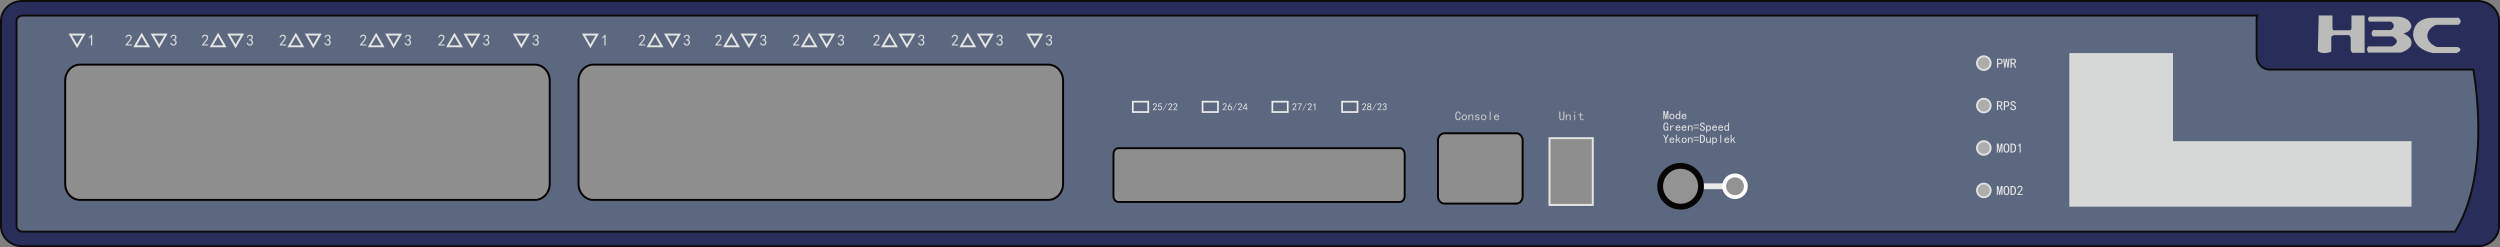 <?xml version="1.0" encoding="utf-8"?>
<!-- Generator: Adobe Illustrator 16.0.0, SVG Export Plug-In . SVG Version: 6.00 Build 0)  -->
<!DOCTYPE svg PUBLIC "-//W3C//DTD SVG 1.1//EN" "http://www.w3.org/Graphics/SVG/1.1/DTD/svg11.dtd">
<svg version="1.1" id="图层_1" xmlns="http://www.w3.org/2000/svg" xmlns:xlink="http://www.w3.org/1999/xlink" x="0px" y="0px"
	 width="1275.59px" height="126.142px" viewBox="0 0 1275.59 126.142" enable-background="new 0 0 1275.59 126.142"
	 xml:space="preserve">
<rect x="0" y="0" width="1275.59" height="126.142" fill="#808080" stroke="none"/>
<g>
	<path fill="#5C687F" d="M1269.574,118.042c0,3.774-3.098,6.835-6.919,6.835H15.36c-3.823,0-6.92-3.061-6.92-6.835V8.546
		c0-3.775,3.097-6.835,6.92-6.835h1247.295c3.821,0,6.919,3.061,6.919,6.835V118.042z"/>
</g>
<g>
	<path fill="#292D59" d="M1264.17,0.491H11.419c-6.023,0-10.923,4.604-10.923,10.263v104.624c0,5.659,4.9,10.263,10.923,10.263
		h1252.75c6.024,0,10.924-4.604,10.924-10.263V10.754C1275.094,5.095,1270.194,0.491,1264.17,0.491z M8.44,115.378V10.754
		c0-1.543,1.336-2.798,2.979-2.798H1151.69c-0.182,0.641-0.281,1.32-0.281,2.024v18.56c0,3.835,2.907,6.945,6.493,6.945h104.093
		c1.712,9.896,8.151,54.631-9.357,82.693H11.419C9.777,118.178,8.44,116.922,8.44,115.378z"/>
	<path fill="#0D0C0C" d="M1264.17,126.137H11.419C5.123,126.137,0,121.312,0,115.378V10.754C0,4.821,5.123-0.005,11.419-0.005
		h1252.75c6.298,0,11.421,4.826,11.421,10.759v104.624C1275.591,121.312,1270.468,126.137,1264.17,126.137z M11.419,0.987
		c-5.75,0-10.426,4.381-10.426,9.767v104.624c0,5.385,4.677,9.767,10.426,9.767h1252.75c5.751,0,10.427-4.382,10.427-9.767V10.754
		c0-5.385-4.676-9.767-10.427-9.767H11.419z M1252.912,118.673H11.419c-1.916,0-3.476-1.478-3.476-3.295V10.754
		c0-1.816,1.56-3.294,3.476-3.294h1140.927l-0.179,0.631c-0.175,0.615-0.263,1.25-0.263,1.889v18.56c0,3.556,2.69,6.449,5.997,6.449
		h104.512l0.069,0.412c1.537,8.883,8.299,54.636-9.426,83.041L1252.912,118.673z M11.419,8.452c-1.369,0-2.482,1.033-2.482,2.302
		v104.624c0,1.27,1.113,2.304,2.482,2.304H1252.36c17.099-27.704,10.857-71.992,9.217-81.701h-103.675
		c-3.854,0-6.99-3.338-6.99-7.441V9.979c0-0.514,0.051-1.025,0.148-1.528H11.419z"/>
</g>
<g>
	<g>
		<path fill="#BBBBBA" d="M1182.624,25.948l0.474-18.065h7.004v6.243c0,0,0.065,1.198,0.537,1.325h8.488c0,0,0.63-0.379,0.662-0.883
			V7.883h6.722v19.074h-6.152c0,0-0.758-0.378-0.947-1.576v-5.864c0,0-0.252-1.514-1.137-1.577h-7.256c0,0-1.324,0.189-1.515,1.009
			v7.44C1189.504,26.39,1184.833,28.218,1182.624,25.948z"/>
	</g>
	<g>
		<path fill="#BBBBBA" d="M1208.879,8.483h13.882c0,0,6.563-0.315,7.637,4.729c0,0-0.127,3.026-4.102,3.846
			c0,0,5.994,2.271,3.597,6.748c0,0-2.021,2.396-4.985,3.026h-16.473c0,0-1.513-1.64,0-3.153h11.991c0,0,5.491-2.208,0.252-5.107
			h-10.034c0,0-1.387-1.64,0.189-3.216h9.025c0,0,3.407-1.829,0.126-4.351h-11.105C1208.879,11.005,1207.489,9.744,1208.879,8.483z"
			/>
	</g>
	<g>
		<path fill="#BBBBBA" d="M1254.44,9.05c0,0,2.46,1.828,0,3.594h-11.358c0,0-4.673,1.513-4.544,6.053c0,0,0.253,3.72,5.047,5.297
			h10.414c0,0,3.471,1.266-0.505,3.092h-11.99c0,0-9.404-1.261-10.225-9.018c0,0-0.757-8.577,9.53-9.018H1254.44z"/>
	</g>
</g>
<g>
	<g>
		<path fill="#8E8E8E" d="M280.495,93.846c0,4.508-3.394,8.161-7.583,8.161H40.835c-4.188,0-7.582-3.653-7.582-8.161V41.141
			c0-4.507,3.394-8.162,7.582-8.162h232.078c4.188,0,7.583,3.655,7.583,8.162V93.846z"/>
		<path fill="#060001" d="M272.913,102.503H40.835c-4.455,0-8.079-3.884-8.079-8.657V41.141c0-4.774,3.624-8.658,8.079-8.658
			h232.078c4.455,0,8.079,3.884,8.079,8.658v52.705C280.991,98.619,277.367,102.503,272.913,102.503z M40.835,33.475
			c-3.907,0-7.086,3.439-7.086,7.666v52.705c0,4.227,3.179,7.665,7.086,7.665h232.078c3.907,0,7.086-3.438,7.086-7.665V41.141
			c0-4.227-3.179-7.666-7.086-7.666H40.835z"/>
	</g>
</g>
<g>
	<path fill="#E5E5E4" d="M81.212,24.627l-4.318-7.472h8.634L81.212,24.627z M78.614,18.147l2.598,4.496l2.595-4.496H78.614z"/>
</g>
<g>
	<path fill="#D6D7D7" d="M86.836,21.847l0.576-0.096c0.085,0.277,0.225,0.507,0.417,0.688c0.194,0.182,0.435,0.268,0.724,0.256
		c0.287-0.01,0.518-0.127,0.688-0.352c0.17-0.224,0.246-0.481,0.225-0.77c-0.021-0.289-0.134-0.513-0.337-0.673
		s-0.529-0.272-0.978-0.336v-0.417c0.448-0.042,0.774-0.161,0.978-0.353c0.204-0.193,0.295-0.444,0.273-0.753
		c-0.021-0.31-0.161-0.534-0.417-0.673c-0.256-0.139-0.529-0.155-0.818-0.048c-0.289,0.106-0.518,0.406-0.69,0.897l-0.576-0.096
		c0.128-0.385,0.304-0.705,0.529-0.961c0.223-0.256,0.529-0.406,0.914-0.448c0.386-0.043,0.721,0.005,1.01,0.144
		c0.289,0.14,0.493,0.353,0.609,0.641c0.119,0.288,0.134,0.604,0.049,0.945c-0.085,0.342-0.332,0.641-0.737,0.898
		c0.299,0.128,0.53,0.32,0.688,0.576c0.161,0.257,0.213,0.594,0.161,1.01c-0.054,0.417-0.241,0.753-0.561,1.009
		c-0.322,0.257-0.685,0.38-1.092,0.368c-0.405-0.01-0.758-0.138-1.059-0.384C87.114,22.675,86.922,22.317,86.836,21.847z"/>
</g>
<g>
	<path fill="#E5E5E4" d="M39.324,24.627l-4.318-7.472h8.636L39.324,24.627z M36.726,18.147l2.598,4.496l2.597-4.496H36.726z"/>
</g>
<g>
	<path fill="#D6D7D7" d="M46.422,18.802c-0.277,0.278-0.63,0.544-1.057,0.801v-0.609c0.533-0.362,0.972-0.79,1.315-1.281h0.384
		v5.512h-0.642V18.802z"/>
</g>
<g>
	<path fill="#E5E5E4" d="M76.622,24.13h-8.636l4.318-7.472L76.622,24.13z M69.707,23.137h5.195l-2.598-4.495L69.707,23.137z"/>
</g>
<g>
	<path fill="#D6D7D7" d="M64.064,23.097c0.021-0.32,0.171-0.608,0.449-0.865c0.277-0.256,0.63-0.657,1.059-1.202
		c0.427-0.545,0.705-0.966,0.834-1.266c0.128-0.299,0.176-0.556,0.145-0.77c-0.032-0.213-0.134-0.389-0.306-0.529
		c-0.171-0.138-0.369-0.197-0.593-0.176c-0.224,0.021-0.438,0.107-0.641,0.257c-0.204,0.15-0.359,0.374-0.465,0.673l-0.609-0.096
		c0.17-0.491,0.39-0.849,0.657-1.074c0.268-0.225,0.583-0.347,0.947-0.369c0.213-0.021,0.405-0.016,0.577,0.016
		c0.17,0.032,0.347,0.107,0.529,0.225c0.182,0.118,0.332,0.293,0.449,0.529c0.118,0.235,0.16,0.519,0.128,0.849
		c-0.032,0.332-0.198,0.727-0.497,1.186c-0.301,0.46-0.877,1.182-1.733,2.164h2.31v0.577h-3.24V23.097z"/>
</g>
<g>
	<path fill="#E5E5E4" d="M120.198,24.627l-4.317-7.472h8.635L120.198,24.627z M117.6,18.147l2.598,4.496l2.598-4.496H117.6z"/>
</g>
<g>
	<path fill="#D6D7D7" d="M125.823,21.847l0.576-0.096c0.085,0.277,0.225,0.507,0.417,0.688c0.194,0.182,0.435,0.268,0.723,0.256
		c0.287-0.01,0.518-0.127,0.688-0.352c0.171-0.224,0.247-0.481,0.225-0.77c-0.021-0.289-0.134-0.513-0.337-0.673
		c-0.204-0.16-0.529-0.272-0.978-0.336v-0.417c0.448-0.042,0.773-0.161,0.978-0.353c0.204-0.193,0.295-0.444,0.273-0.753
		s-0.161-0.534-0.417-0.673s-0.529-0.155-0.818-0.048c-0.289,0.106-0.518,0.406-0.69,0.897l-0.576-0.096
		c0.128-0.385,0.305-0.705,0.529-0.961c0.223-0.256,0.53-0.406,0.914-0.448c0.386-0.043,0.722,0.005,1.011,0.144
		c0.289,0.14,0.493,0.353,0.609,0.641c0.118,0.288,0.133,0.604,0.048,0.945c-0.085,0.342-0.332,0.641-0.737,0.898
		c0.299,0.128,0.529,0.32,0.688,0.576c0.161,0.257,0.213,0.594,0.161,1.01c-0.054,0.417-0.241,0.753-0.561,1.009
		c-0.322,0.257-0.685,0.38-1.092,0.368c-0.406-0.01-0.759-0.138-1.059-0.384C126.101,22.675,125.909,22.317,125.823,21.847z"/>
</g>
<g>
	<path fill="#E5E5E4" d="M115.608,24.13h-8.635l4.318-7.472L115.608,24.13z M108.693,23.137h5.195l-2.597-4.495L108.693,23.137z"/>
</g>
<g>
	<path fill="#D6D7D7" d="M103.051,23.097c0.021-0.32,0.17-0.608,0.449-0.865c0.277-0.256,0.63-0.657,1.059-1.202
		c0.428-0.545,0.705-0.966,0.834-1.266c0.128-0.299,0.177-0.556,0.145-0.77c-0.032-0.213-0.135-0.389-0.305-0.529
		c-0.171-0.138-0.369-0.197-0.594-0.176c-0.224,0.021-0.438,0.107-0.642,0.257c-0.203,0.15-0.358,0.374-0.466,0.673l-0.608-0.096
		c0.171-0.491,0.39-0.849,0.658-1.074c0.267-0.225,0.582-0.347,0.946-0.369c0.212-0.021,0.405-0.016,0.577,0.016
		c0.17,0.032,0.347,0.107,0.529,0.225c0.181,0.118,0.332,0.293,0.449,0.529c0.118,0.235,0.16,0.519,0.128,0.849
		c-0.032,0.332-0.198,0.727-0.497,1.186c-0.301,0.46-0.878,1.182-1.733,2.164h2.31v0.577h-3.24V23.097z"/>
</g>
<g>
	<path fill="#E5E5E4" d="M159.85,24.627l-4.318-7.472h8.635L159.85,24.627z M157.252,18.147l2.598,4.496l2.597-4.496H157.252z"/>
</g>
<g>
	<path fill="#D6D7D7" d="M165.473,21.847l0.578-0.096c0.085,0.277,0.225,0.507,0.417,0.688c0.192,0.182,0.433,0.268,0.722,0.256
		c0.289-0.01,0.518-0.127,0.69-0.352c0.17-0.224,0.244-0.481,0.223-0.77c-0.021-0.289-0.134-0.513-0.335-0.673
		c-0.204-0.16-0.529-0.272-0.979-0.336v-0.417c0.45-0.042,0.776-0.161,0.979-0.353c0.202-0.193,0.293-0.444,0.271-0.753
		c-0.021-0.31-0.159-0.534-0.417-0.673c-0.256-0.139-0.529-0.155-0.816-0.048c-0.29,0.106-0.52,0.406-0.69,0.897l-0.578-0.096
		c0.128-0.385,0.305-0.705,0.53-0.961s0.529-0.406,0.916-0.448c0.384-0.043,0.721,0.005,1.01,0.144
		c0.287,0.14,0.491,0.353,0.609,0.641c0.117,0.288,0.134,0.604,0.049,0.945c-0.087,0.342-0.332,0.641-0.739,0.898
		c0.299,0.128,0.53,0.32,0.69,0.576c0.159,0.257,0.213,0.594,0.159,1.01c-0.052,0.417-0.241,0.753-0.561,1.009
		c-0.32,0.257-0.685,0.38-1.09,0.368c-0.407-0.01-0.76-0.138-1.059-0.384C165.75,22.675,165.559,22.317,165.473,21.847z"/>
</g>
<g>
	<path fill="#E5E5E4" d="M155.259,24.13h-8.635l4.318-7.472L155.259,24.13z M148.344,23.137h5.195l-2.597-4.495L148.344,23.137z"/>
</g>
<g>
	<path fill="#D6D7D7" d="M142.702,23.097c0.021-0.32,0.171-0.608,0.449-0.865c0.277-0.256,0.63-0.657,1.059-1.202
		c0.427-0.545,0.705-0.966,0.833-1.266c0.129-0.299,0.177-0.556,0.145-0.77c-0.032-0.213-0.134-0.389-0.305-0.529
		c-0.172-0.138-0.37-0.197-0.594-0.176c-0.224,0.021-0.437,0.107-0.641,0.257c-0.204,0.15-0.359,0.374-0.466,0.673l-0.609-0.096
		c0.171-0.491,0.39-0.849,0.658-1.074c0.267-0.225,0.582-0.347,0.946-0.369c0.213-0.021,0.405-0.016,0.577,0.016
		c0.17,0.032,0.347,0.107,0.529,0.225c0.181,0.118,0.332,0.293,0.449,0.529c0.117,0.235,0.16,0.519,0.128,0.849
		c-0.032,0.332-0.198,0.727-0.497,1.186c-0.301,0.46-0.877,1.182-1.733,2.164h2.31v0.577h-3.24V23.097z"/>
</g>
<g>
	<path fill="#E5E5E4" d="M200.83,24.627l-4.318-7.472h8.635L200.83,24.627z M198.23,18.147l2.599,4.496l2.596-4.496H198.23z"/>
</g>
<g>
	<path fill="#D6D7D7" d="M206.453,21.847l0.577-0.096c0.085,0.277,0.225,0.507,0.417,0.688c0.194,0.182,0.435,0.268,0.724,0.256
		c0.287-0.01,0.518-0.127,0.688-0.352c0.17-0.224,0.246-0.481,0.225-0.77c-0.021-0.289-0.134-0.513-0.337-0.673
		s-0.529-0.272-0.978-0.336v-0.417c0.448-0.042,0.774-0.161,0.978-0.353c0.204-0.193,0.295-0.444,0.273-0.753
		c-0.021-0.31-0.161-0.534-0.417-0.673c-0.256-0.139-0.529-0.155-0.818-0.048c-0.289,0.106-0.518,0.406-0.69,0.897l-0.576-0.096
		c0.128-0.385,0.305-0.705,0.53-0.961c0.223-0.256,0.529-0.406,0.914-0.448c0.386-0.043,0.721,0.005,1.01,0.144
		c0.289,0.14,0.493,0.353,0.609,0.641c0.118,0.288,0.134,0.604,0.048,0.945c-0.085,0.342-0.332,0.641-0.737,0.898
		c0.299,0.128,0.529,0.32,0.688,0.576c0.161,0.257,0.213,0.594,0.161,1.01c-0.055,0.417-0.241,0.753-0.561,1.009
		c-0.322,0.257-0.685,0.38-1.092,0.368c-0.405-0.01-0.758-0.138-1.059-0.384C206.731,22.675,206.539,22.317,206.453,21.847z"/>
</g>
<g>
	<path fill="#E5E5E4" d="M196.238,24.13h-8.635l4.318-7.472L196.238,24.13z M189.324,23.137h5.195l-2.597-4.495L189.324,23.137z"/>
</g>
<g>
	<path fill="#D6D7D7" d="M183.682,23.097c0.021-0.32,0.171-0.608,0.449-0.865c0.277-0.256,0.63-0.657,1.059-1.202
		c0.427-0.545,0.705-0.966,0.833-1.266c0.128-0.299,0.177-0.556,0.145-0.77c-0.032-0.213-0.135-0.389-0.305-0.529
		c-0.171-0.138-0.369-0.197-0.594-0.176c-0.225,0.021-0.438,0.107-0.642,0.257c-0.203,0.15-0.358,0.374-0.465,0.673l-0.608-0.096
		c0.171-0.491,0.39-0.849,0.658-1.074c0.267-0.225,0.582-0.347,0.946-0.369c0.213-0.021,0.405-0.016,0.577,0.016
		c0.17,0.032,0.347,0.107,0.529,0.225c0.182,0.118,0.332,0.293,0.45,0.529c0.117,0.235,0.16,0.519,0.128,0.849
		c-0.032,0.332-0.198,0.727-0.497,1.186c-0.3,0.46-0.877,1.182-1.732,2.164h2.31v0.577h-3.24V23.097z"/>
</g>
<g>
	<path fill="#E5E5E4" d="M240.811,24.627l-4.318-7.472h8.636L240.811,24.627z M238.213,18.147l2.598,4.496l2.597-4.496H238.213z"/>
</g>
<g>
	<path fill="#D6D7D7" d="M246.436,21.847l0.576-0.096c0.085,0.277,0.225,0.507,0.417,0.688c0.194,0.182,0.435,0.268,0.724,0.256
		c0.287-0.01,0.518-0.127,0.688-0.352c0.171-0.224,0.246-0.481,0.225-0.77c-0.021-0.289-0.134-0.513-0.337-0.673
		s-0.53-0.272-0.978-0.336v-0.417c0.448-0.042,0.774-0.161,0.978-0.353c0.204-0.193,0.294-0.444,0.273-0.753
		c-0.021-0.31-0.161-0.534-0.417-0.673c-0.256-0.139-0.53-0.155-0.819-0.048c-0.288,0.106-0.517,0.406-0.69,0.897l-0.576-0.096
		c0.128-0.385,0.304-0.705,0.529-0.961c0.223-0.256,0.53-0.406,0.914-0.448c0.386-0.043,0.722,0.005,1.01,0.144
		c0.289,0.14,0.493,0.353,0.609,0.641c0.118,0.288,0.134,0.604,0.048,0.945c-0.085,0.342-0.332,0.641-0.737,0.898
		c0.299,0.128,0.53,0.32,0.689,0.576c0.161,0.257,0.213,0.594,0.161,1.01c-0.054,0.417-0.24,0.753-0.561,1.009
		c-0.322,0.257-0.685,0.38-1.092,0.368c-0.405-0.01-0.758-0.138-1.059-0.384C246.713,22.675,246.521,22.317,246.436,21.847z"/>
</g>
<g>
	<path fill="#E5E5E4" d="M236.22,24.13h-8.635l4.318-7.472L236.22,24.13z M229.305,23.137h5.195l-2.597-4.495L229.305,23.137z"/>
</g>
<g>
	<path fill="#D6D7D7" d="M223.664,23.097c0.02-0.32,0.169-0.608,0.449-0.865c0.277-0.256,0.63-0.657,1.059-1.202
		c0.428-0.545,0.705-0.966,0.834-1.266c0.128-0.299,0.176-0.556,0.145-0.77c-0.032-0.213-0.134-0.389-0.306-0.529
		c-0.17-0.138-0.369-0.197-0.593-0.176c-0.224,0.021-0.438,0.107-0.641,0.257c-0.204,0.15-0.36,0.374-0.465,0.673l-0.609-0.096
		c0.169-0.491,0.39-0.849,0.657-1.074c0.267-0.225,0.582-0.347,0.946-0.369c0.213-0.021,0.406-0.016,0.577,0.016
		c0.171,0.032,0.347,0.107,0.529,0.225c0.182,0.118,0.332,0.293,0.449,0.529s0.16,0.519,0.128,0.849
		c-0.032,0.332-0.198,0.727-0.497,1.186c-0.3,0.46-0.877,1.182-1.733,2.164h2.31v0.577h-3.24V23.097z"/>
</g>
<g>
	<path fill="#E5E5E4" d="M266.011,24.627l-4.318-7.472h8.636L266.011,24.627z M263.413,18.147l2.598,4.496l2.597-4.496H263.413z"/>
</g>
<g>
	<path fill="#D6D7D7" d="M271.635,21.847l0.578-0.096c0.085,0.277,0.225,0.507,0.417,0.688c0.192,0.182,0.433,0.268,0.722,0.256
		c0.289-0.01,0.518-0.127,0.69-0.352c0.17-0.224,0.244-0.481,0.223-0.77c-0.021-0.289-0.134-0.513-0.335-0.673
		c-0.204-0.16-0.53-0.272-0.979-0.336v-0.417c0.45-0.042,0.776-0.161,0.979-0.353c0.202-0.193,0.292-0.444,0.271-0.753
		c-0.022-0.31-0.159-0.534-0.417-0.673c-0.256-0.139-0.53-0.155-0.817-0.048c-0.289,0.106-0.52,0.406-0.69,0.897l-0.578-0.096
		c0.128-0.385,0.304-0.705,0.529-0.961s0.529-0.406,0.916-0.448c0.384-0.043,0.721,0.005,1.01,0.144
		c0.287,0.14,0.491,0.353,0.609,0.641c0.117,0.288,0.134,0.604,0.049,0.945c-0.087,0.342-0.332,0.641-0.739,0.898
		c0.299,0.128,0.53,0.32,0.69,0.576c0.159,0.257,0.213,0.594,0.159,1.01c-0.052,0.417-0.24,0.753-0.561,1.009
		c-0.32,0.257-0.685,0.38-1.09,0.368c-0.407-0.01-0.76-0.138-1.059-0.384C271.912,22.675,271.72,22.317,271.635,21.847z"/>
</g>
<g>
	<g>
		<path fill="#8E8E8E" d="M542.42,93.846c0,4.508-3.394,8.161-7.583,8.161H302.76c-4.188,0-7.582-3.653-7.582-8.161V41.141
			c0-4.507,3.394-8.162,7.582-8.162h232.078c4.188,0,7.583,3.655,7.583,8.162V93.846z"/>
		<path fill="#060001" d="M534.837,102.503H302.76c-4.455,0-8.079-3.884-8.079-8.657V41.141c0-4.774,3.624-8.658,8.079-8.658
			h232.078c4.455,0,8.079,3.884,8.079,8.658v52.705C542.916,98.619,539.292,102.503,534.837,102.503z M302.76,33.475
			c-3.907,0-7.086,3.439-7.086,7.666v52.705c0,4.227,3.179,7.665,7.086,7.665h232.078c3.907,0,7.086-3.438,7.086-7.665V41.141
			c0-4.227-3.179-7.666-7.086-7.666H302.76z"/>
	</g>
</g>
<g>
	<path fill="#E5E5E4" d="M343.137,24.627l-4.318-7.472h8.635L343.137,24.627z M340.539,18.147l2.598,4.496l2.596-4.496H340.539z"/>
</g>
<g>
	<path fill="#D6D7D7" d="M348.76,21.847l0.579-0.096c0.085,0.277,0.225,0.507,0.417,0.688c0.192,0.182,0.433,0.268,0.722,0.256
		c0.289-0.01,0.518-0.127,0.69-0.352c0.17-0.224,0.244-0.481,0.222-0.77c-0.021-0.289-0.133-0.513-0.335-0.673
		c-0.204-0.16-0.529-0.272-0.979-0.336v-0.417c0.45-0.042,0.776-0.161,0.979-0.353c0.202-0.193,0.292-0.444,0.271-0.753
		s-0.159-0.534-0.417-0.673c-0.256-0.139-0.53-0.155-0.817-0.048c-0.289,0.106-0.519,0.406-0.69,0.897l-0.578-0.096
		c0.128-0.385,0.305-0.705,0.53-0.961s0.529-0.406,0.916-0.448c0.384-0.043,0.721,0.005,1.01,0.144
		c0.287,0.14,0.491,0.353,0.609,0.641c0.117,0.288,0.134,0.604,0.049,0.945c-0.087,0.342-0.332,0.641-0.739,0.898
		c0.299,0.128,0.53,0.32,0.69,0.576c0.159,0.257,0.213,0.594,0.159,1.01c-0.053,0.417-0.241,0.753-0.561,1.009
		c-0.32,0.257-0.685,0.38-1.09,0.368c-0.407-0.01-0.76-0.138-1.059-0.384C349.038,22.675,348.845,22.317,348.76,21.847z"/>
</g>
<g>
	<path fill="#E5E5E4" d="M301.249,24.627l-4.318-7.472h8.636L301.249,24.627z M298.65,18.147l2.599,4.496l2.597-4.496H298.65z"/>
</g>
<g>
	<path fill="#D6D7D7" d="M308.348,18.802c-0.277,0.278-0.63,0.544-1.059,0.801v-0.609c0.535-0.362,0.973-0.79,1.315-1.281h0.386
		v5.512h-0.642V18.802z"/>
</g>
<g>
	<path fill="#E5E5E4" d="M338.546,24.13h-8.635l4.317-7.472L338.546,24.13z M331.631,23.137h5.195l-2.598-4.495L331.631,23.137z"/>
</g>
<g>
	<path fill="#D6D7D7" d="M325.989,23.097c0.021-0.32,0.171-0.608,0.449-0.865c0.277-0.256,0.63-0.657,1.059-1.202
		c0.427-0.545,0.705-0.966,0.833-1.266c0.129-0.299,0.178-0.556,0.146-0.77c-0.032-0.213-0.134-0.389-0.306-0.529
		c-0.17-0.138-0.369-0.197-0.593-0.176c-0.224,0.021-0.438,0.107-0.641,0.257c-0.204,0.15-0.359,0.374-0.466,0.673l-0.608-0.096
		c0.171-0.491,0.39-0.849,0.658-1.074c0.267-0.225,0.582-0.347,0.946-0.369c0.213-0.021,0.405-0.016,0.577,0.016
		c0.17,0.032,0.347,0.107,0.529,0.225c0.182,0.118,0.332,0.293,0.45,0.529c0.117,0.235,0.16,0.519,0.128,0.849
		c-0.032,0.332-0.198,0.727-0.497,1.186c-0.3,0.46-0.877,1.182-1.733,2.164h2.311v0.577h-3.24V23.097z"/>
</g>
<g>
	<path fill="#E5E5E4" d="M382.123,24.627l-4.317-7.472h8.634L382.123,24.627z M379.526,18.147l2.597,4.496l2.598-4.496H379.526z"/>
</g>
<g>
	<path fill="#D6D7D7" d="M387.747,21.847l0.578-0.096c0.085,0.277,0.225,0.507,0.417,0.688c0.192,0.182,0.433,0.268,0.722,0.256
		c0.289-0.01,0.518-0.127,0.69-0.352c0.171-0.224,0.244-0.481,0.223-0.77c-0.021-0.289-0.134-0.513-0.335-0.673
		c-0.204-0.16-0.53-0.272-0.98-0.336v-0.417c0.45-0.042,0.776-0.161,0.98-0.353c0.202-0.193,0.293-0.444,0.271-0.753
		s-0.159-0.534-0.417-0.673c-0.256-0.139-0.529-0.155-0.816-0.048c-0.289,0.106-0.52,0.406-0.69,0.897l-0.578-0.096
		c0.128-0.385,0.305-0.705,0.53-0.961c0.225-0.256,0.529-0.406,0.915-0.448c0.384-0.043,0.722,0.005,1.011,0.144
		c0.287,0.14,0.49,0.353,0.609,0.641c0.116,0.288,0.134,0.604,0.048,0.945c-0.086,0.342-0.331,0.641-0.738,0.898
		c0.299,0.128,0.529,0.32,0.69,0.576c0.159,0.257,0.213,0.594,0.159,1.01c-0.053,0.417-0.241,0.753-0.561,1.009
		c-0.32,0.257-0.685,0.38-1.09,0.368c-0.407-0.01-0.76-0.138-1.059-0.384C388.024,22.675,387.833,22.317,387.747,21.847z"/>
</g>
<g>
	<path fill="#E5E5E4" d="M377.533,24.13h-8.636l4.318-7.472L377.533,24.13z M370.618,23.137h5.195l-2.597-4.495L370.618,23.137z"/>
</g>
<g>
	<path fill="#D6D7D7" d="M364.976,23.097c0.021-0.32,0.171-0.608,0.449-0.865c0.278-0.256,0.63-0.657,1.059-1.202
		c0.428-0.545,0.705-0.966,0.834-1.266c0.128-0.299,0.177-0.556,0.144-0.77c-0.031-0.213-0.133-0.389-0.305-0.529
		c-0.171-0.138-0.369-0.197-0.594-0.176c-0.224,0.021-0.438,0.107-0.641,0.257c-0.204,0.15-0.359,0.374-0.465,0.673l-0.609-0.096
		c0.171-0.491,0.389-0.849,0.658-1.074c0.267-0.225,0.581-0.347,0.946-0.369c0.214-0.021,0.406-0.016,0.578,0.016
		c0.17,0.032,0.346,0.107,0.529,0.225c0.181,0.118,0.332,0.293,0.449,0.529c0.118,0.235,0.16,0.519,0.128,0.849
		c-0.033,0.332-0.198,0.727-0.497,1.186c-0.301,0.46-0.878,1.182-1.733,2.164h2.31v0.577h-3.24V23.097z"/>
</g>
<g>
	<path fill="#E5E5E4" d="M421.774,24.627l-4.318-7.472h8.635L421.774,24.627z M419.176,18.147l2.599,4.496l2.596-4.496H419.176z"/>
</g>
<g>
	<path fill="#D6D7D7" d="M427.399,21.847l0.576-0.096c0.085,0.277,0.225,0.507,0.417,0.688c0.194,0.182,0.435,0.268,0.724,0.256
		c0.287-0.01,0.518-0.127,0.688-0.352c0.17-0.224,0.246-0.481,0.225-0.77c-0.021-0.289-0.134-0.513-0.338-0.673
		s-0.529-0.272-0.977-0.336v-0.417c0.448-0.042,0.773-0.161,0.977-0.353c0.204-0.193,0.295-0.444,0.274-0.753
		c-0.021-0.31-0.161-0.534-0.417-0.673c-0.256-0.139-0.529-0.155-0.818-0.048c-0.289,0.106-0.518,0.406-0.69,0.897l-0.576-0.096
		c0.128-0.385,0.305-0.705,0.529-0.961c0.224-0.256,0.529-0.406,0.914-0.448c0.386-0.043,0.721,0.005,1.01,0.144
		c0.289,0.14,0.493,0.353,0.609,0.641c0.118,0.288,0.133,0.604,0.049,0.945c-0.085,0.342-0.332,0.641-0.737,0.898
		c0.298,0.128,0.529,0.32,0.688,0.576c0.161,0.257,0.213,0.594,0.161,1.01c-0.054,0.417-0.241,0.753-0.561,1.009
		c-0.322,0.257-0.685,0.38-1.092,0.368c-0.405-0.01-0.759-0.138-1.059-0.384C427.676,22.675,427.484,22.317,427.399,21.847z"/>
</g>
<g>
	<path fill="#E5E5E4" d="M417.184,24.13h-8.636l4.319-7.472L417.184,24.13z M410.269,23.137h5.195l-2.597-4.495L410.269,23.137z"/>
</g>
<g>
	<path fill="#D6D7D7" d="M404.627,23.097c0.021-0.32,0.171-0.608,0.449-0.865c0.277-0.256,0.63-0.657,1.059-1.202
		c0.426-0.545,0.705-0.966,0.833-1.266c0.128-0.299,0.177-0.556,0.144-0.77c-0.031-0.213-0.134-0.389-0.305-0.529
		c-0.171-0.138-0.369-0.197-0.594-0.176c-0.224,0.021-0.438,0.107-0.641,0.257c-0.204,0.15-0.359,0.374-0.467,0.673l-0.608-0.096
		c0.171-0.491,0.39-0.849,0.657-1.074c0.267-0.225,0.582-0.347,0.946-0.369c0.213-0.021,0.406-0.016,0.578,0.016
		c0.17,0.032,0.347,0.107,0.529,0.225c0.181,0.118,0.332,0.293,0.448,0.529c0.118,0.235,0.161,0.519,0.129,0.849
		c-0.032,0.332-0.198,0.727-0.497,1.186c-0.301,0.46-0.877,1.182-1.733,2.164h2.31v0.577h-3.24V23.097z"/>
</g>
<g>
	<path fill="#E5E5E4" d="M462.754,24.627l-4.318-7.472h8.636L462.754,24.627z M460.156,18.147l2.598,4.496l2.595-4.496H460.156z"/>
</g>
<g>
	<path fill="#D6D7D7" d="M468.377,21.847l0.579-0.096c0.085,0.277,0.225,0.507,0.417,0.688c0.192,0.182,0.433,0.268,0.721,0.256
		c0.289-0.01,0.518-0.127,0.691-0.352c0.17-0.224,0.244-0.481,0.223-0.77c-0.021-0.289-0.134-0.513-0.335-0.673
		c-0.204-0.16-0.529-0.272-0.979-0.336v-0.417c0.45-0.042,0.776-0.161,0.979-0.353c0.202-0.193,0.293-0.444,0.271-0.753
		s-0.159-0.534-0.417-0.673c-0.256-0.139-0.529-0.155-0.817-0.048c-0.289,0.106-0.519,0.406-0.69,0.897l-0.578-0.096
		c0.128-0.385,0.305-0.705,0.53-0.961s0.529-0.406,0.916-0.448c0.383-0.043,0.721,0.005,1.01,0.144
		c0.287,0.14,0.491,0.353,0.609,0.641c0.116,0.288,0.134,0.604,0.048,0.945c-0.087,0.342-0.332,0.641-0.739,0.898
		c0.299,0.128,0.529,0.32,0.69,0.576c0.159,0.257,0.213,0.594,0.159,1.01c-0.052,0.417-0.241,0.753-0.561,1.009
		c-0.32,0.257-0.685,0.38-1.09,0.368c-0.407-0.01-0.76-0.138-1.059-0.384C468.655,22.675,468.463,22.317,468.377,21.847z"/>
</g>
<g>
	<path fill="#E5E5E4" d="M458.163,24.13h-8.635l4.318-7.472L458.163,24.13z M451.249,23.137h5.195l-2.597-4.495L451.249,23.137z"/>
</g>
<g>
	<path fill="#D6D7D7" d="M445.606,23.097c0.021-0.32,0.171-0.608,0.449-0.865c0.277-0.256,0.63-0.657,1.059-1.202
		c0.428-0.545,0.705-0.966,0.834-1.266c0.128-0.299,0.177-0.556,0.145-0.77c-0.032-0.213-0.134-0.389-0.305-0.529
		c-0.171-0.138-0.369-0.197-0.594-0.176c-0.224,0.021-0.437,0.107-0.641,0.257c-0.204,0.15-0.359,0.374-0.466,0.673l-0.609-0.096
		c0.171-0.491,0.39-0.849,0.658-1.074c0.267-0.225,0.582-0.347,0.946-0.369c0.213-0.021,0.405-0.016,0.576,0.016
		c0.172,0.032,0.348,0.107,0.529,0.225c0.183,0.118,0.333,0.293,0.45,0.529c0.118,0.235,0.16,0.519,0.128,0.849
		c-0.033,0.332-0.198,0.727-0.497,1.186c-0.301,0.46-0.878,1.182-1.733,2.164h2.31v0.577h-3.24V23.097z"/>
</g>
<g>
	<path fill="#E5E5E4" d="M502.737,24.627l-4.32-7.472h8.635L502.737,24.627z M500.138,18.147l2.599,4.496l2.596-4.496H500.138z"/>
</g>
<g>
	<path fill="#D6D7D7" d="M508.359,21.847l0.578-0.096c0.085,0.277,0.225,0.507,0.417,0.688c0.192,0.182,0.433,0.268,0.722,0.256
		c0.289-0.01,0.518-0.127,0.69-0.352c0.17-0.224,0.244-0.481,0.223-0.77c-0.021-0.289-0.134-0.513-0.335-0.673
		c-0.204-0.16-0.53-0.272-0.979-0.336v-0.417c0.45-0.042,0.776-0.161,0.979-0.353c0.202-0.193,0.292-0.444,0.271-0.753
		c-0.022-0.31-0.159-0.534-0.417-0.673c-0.257-0.139-0.53-0.155-0.817-0.048c-0.289,0.106-0.52,0.406-0.691,0.897l-0.577-0.096
		c0.128-0.385,0.304-0.705,0.529-0.961s0.53-0.406,0.916-0.448c0.383-0.043,0.722,0.005,1.01,0.144
		c0.287,0.14,0.491,0.353,0.609,0.641c0.117,0.288,0.134,0.604,0.049,0.945c-0.087,0.342-0.332,0.641-0.739,0.898
		c0.299,0.128,0.53,0.32,0.69,0.576c0.159,0.257,0.213,0.594,0.159,1.01c-0.052,0.417-0.24,0.753-0.561,1.009
		c-0.32,0.257-0.685,0.38-1.09,0.368c-0.407-0.01-0.76-0.138-1.059-0.384C508.636,22.675,508.444,22.317,508.359,21.847z"/>
</g>
<g>
	<path fill="#E5E5E4" d="M498.145,24.13h-8.635l4.318-7.472L498.145,24.13z M491.229,23.137h5.195l-2.597-4.495L491.229,23.137z"/>
</g>
<g>
	<path fill="#D6D7D7" d="M485.588,23.097c0.021-0.32,0.17-0.608,0.448-0.865c0.278-0.256,0.63-0.657,1.061-1.202
		c0.427-0.545,0.704-0.966,0.833-1.266c0.127-0.299,0.175-0.556,0.145-0.77c-0.033-0.213-0.134-0.389-0.306-0.529
		c-0.171-0.138-0.369-0.197-0.593-0.176c-0.225,0.021-0.438,0.107-0.641,0.257c-0.204,0.15-0.359,0.374-0.465,0.673l-0.609-0.096
		c0.171-0.491,0.39-0.849,0.658-1.074c0.265-0.225,0.582-0.347,0.946-0.369c0.213-0.021,0.406-0.016,0.576,0.016
		c0.172,0.032,0.348,0.107,0.531,0.225c0.182,0.118,0.332,0.293,0.449,0.529c0.116,0.235,0.16,0.519,0.128,0.849
		c-0.032,0.332-0.198,0.727-0.497,1.186c-0.3,0.46-0.877,1.182-1.734,2.164h2.311v0.577h-3.24V23.097z"/>
</g>
<g>
	<path fill="#E5E5E4" d="M527.936,24.627l-4.319-7.472h8.636L527.936,24.627z M525.338,18.147l2.598,4.496l2.597-4.496H525.338z"/>
</g>
<g>
	<path fill="#D6D7D7" d="M533.561,21.847l0.576-0.096c0.085,0.277,0.225,0.507,0.417,0.688c0.194,0.182,0.435,0.268,0.724,0.256
		c0.287-0.01,0.518-0.127,0.688-0.352c0.17-0.224,0.246-0.481,0.225-0.77c-0.021-0.289-0.134-0.513-0.338-0.673
		c-0.203-0.16-0.529-0.272-0.977-0.336v-0.417c0.448-0.042,0.774-0.161,0.977-0.353c0.205-0.193,0.295-0.444,0.274-0.753
		c-0.021-0.31-0.161-0.534-0.417-0.673c-0.256-0.139-0.53-0.155-0.819-0.048c-0.289,0.106-0.518,0.406-0.69,0.897l-0.576-0.096
		c0.128-0.385,0.304-0.705,0.529-0.961c0.223-0.256,0.529-0.406,0.914-0.448c0.386-0.043,0.721,0.005,1.01,0.144
		c0.289,0.14,0.493,0.353,0.609,0.641c0.119,0.288,0.133,0.604,0.049,0.945c-0.085,0.342-0.332,0.641-0.737,0.898
		c0.299,0.128,0.53,0.32,0.688,0.576c0.161,0.257,0.213,0.594,0.161,1.01c-0.054,0.417-0.24,0.753-0.561,1.009
		c-0.322,0.257-0.685,0.38-1.092,0.368c-0.405-0.01-0.759-0.138-1.059-0.384C533.838,22.675,533.646,22.317,533.561,21.847z"/>
</g>
<g>
	<path fill="#C7C6C6" d="M745.302,59.567c-0.018,0.651-0.154,1.114-0.412,1.388c-0.257,0.274-0.566,0.411-0.927,0.411
		c-0.411,0-0.763-0.167-1.054-0.502c-0.292-0.333-0.438-0.87-0.438-1.606c0-0.806,0.142-1.406,0.425-1.8s0.646-0.592,1.093-0.592
		c0.377,0,0.69,0.142,0.938,0.425s0.365,0.682,0.349,1.195h-0.566c0-0.376-0.061-0.659-0.18-0.848
		c-0.12-0.189-0.302-0.283-0.541-0.283c-0.274,0-0.493,0.142-0.656,0.424c-0.163,0.283-0.244,0.759-0.244,1.427
		c0,0.618,0.081,1.05,0.244,1.298s0.374,0.374,0.63,0.374c0.188,0,0.36-0.09,0.516-0.27c0.154-0.181,0.231-0.528,0.231-1.042
		H745.302z"/>
	<path fill="#C7C6C6" d="M748.545,59.875c0,0.446-0.139,0.806-0.412,1.08c-0.275,0.274-0.601,0.411-0.978,0.411
		c-0.378,0-0.704-0.137-0.979-0.411c-0.275-0.274-0.411-0.634-0.411-1.08s0.136-0.806,0.411-1.08
		c0.274-0.274,0.601-0.412,0.979-0.412c0.377,0,0.702,0.137,0.978,0.412C748.406,59.069,748.545,59.429,748.545,59.875z
		 M747.979,59.875c0-0.343-0.086-0.6-0.257-0.771c-0.171-0.171-0.361-0.257-0.566-0.257c-0.209,0-0.395,0.086-0.566,0.257
		c-0.173,0.172-0.257,0.429-0.257,0.771s0.084,0.6,0.257,0.771c0.172,0.172,0.357,0.257,0.566,0.257
		c0.205,0,0.396-0.085,0.566-0.257C747.893,60.475,747.979,60.218,747.979,59.875z"/>
	<path fill="#C7C6C6" d="M751.71,61.314h-0.515v-1.851c0-0.206-0.052-0.369-0.154-0.489c-0.103-0.12-0.24-0.179-0.411-0.179
		c-0.225,0-0.434,0.115-0.632,0.347c-0.196,0.231-0.296,0.519-0.296,0.861v1.311h-0.514v-2.879h0.514v0.539
		c0.137-0.188,0.287-0.334,0.451-0.437c0.163-0.103,0.373-0.154,0.631-0.154c0.309,0,0.54,0.085,0.693,0.256
		c0.154,0.172,0.232,0.386,0.232,0.644V61.314z"/>
	<path fill="#C7C6C6" d="M754.952,60.518c0,0.274-0.107,0.485-0.322,0.63c-0.214,0.146-0.486,0.219-0.811,0.219
		c-0.41,0-0.729-0.081-0.95-0.245c-0.225-0.163-0.335-0.398-0.335-0.707h0.514c0,0.206,0.073,0.343,0.219,0.411
		c0.146,0.069,0.322,0.104,0.528,0.104c0.205,0,0.359-0.039,0.464-0.116c0.102-0.077,0.154-0.176,0.154-0.296
		c0-0.085-0.044-0.171-0.13-0.257c-0.086-0.086-0.3-0.155-0.643-0.206c-0.396-0.051-0.665-0.15-0.811-0.295
		c-0.146-0.146-0.22-0.338-0.22-0.579c0-0.206,0.1-0.389,0.295-0.553c0.198-0.163,0.486-0.244,0.863-0.244
		c0.344,0,0.613,0.077,0.811,0.231c0.196,0.154,0.295,0.36,0.295,0.617h-0.514c0-0.154-0.057-0.261-0.167-0.321
		c-0.112-0.06-0.253-0.09-0.425-0.09c-0.223,0-0.382,0.039-0.476,0.116c-0.095,0.077-0.142,0.167-0.142,0.27
		c0,0.12,0.042,0.215,0.129,0.283c0.085,0.068,0.266,0.12,0.539,0.154c0.447,0.069,0.747,0.175,0.901,0.321
		C754.874,60.111,754.952,60.294,754.952,60.518z"/>
	<path fill="#C7C6C6" d="M758.427,59.875c0,0.446-0.137,0.806-0.413,1.08c-0.273,0.274-0.599,0.411-0.976,0.411
		c-0.38,0-0.704-0.137-0.979-0.411c-0.273-0.274-0.411-0.634-0.411-1.08s0.138-0.806,0.411-1.08
		c0.274-0.274,0.599-0.412,0.979-0.412c0.377,0,0.702,0.137,0.976,0.412C758.29,59.069,758.427,59.429,758.427,59.875z
		 M757.86,59.875c0-0.343-0.087-0.6-0.256-0.771c-0.172-0.171-0.361-0.257-0.566-0.257c-0.207,0-0.396,0.086-0.566,0.257
		c-0.172,0.172-0.258,0.429-0.258,0.771s0.086,0.6,0.258,0.771c0.17,0.172,0.359,0.257,0.566,0.257c0.205,0,0.395-0.085,0.566-0.257
		C757.773,60.475,757.86,60.218,757.86,59.875z"/>
	<path fill="#C7C6C6" d="M760.589,61.314h-0.515v-4.396h0.515V61.314z"/>
	<path fill="#C7C6C6" d="M764.938,60.337c-0.034,0.309-0.171,0.558-0.411,0.747c-0.24,0.188-0.523,0.283-0.85,0.283
		c-0.412,0-0.75-0.132-1.016-0.399c-0.267-0.266-0.399-0.63-0.399-1.092c0-0.463,0.133-0.827,0.399-1.093
		c0.266-0.266,0.604-0.398,1.016-0.398c0.36,0,0.657,0.116,0.887,0.347c0.231,0.232,0.35,0.613,0.35,1.145h-2.085
		c0,0.377,0.081,0.643,0.244,0.797c0.163,0.154,0.364,0.231,0.604,0.231c0.188,0,0.344-0.046,0.464-0.141
		c0.118-0.094,0.197-0.235,0.231-0.425H764.938z M764.319,59.463c-0.033-0.24-0.11-0.407-0.23-0.501
		c-0.121-0.094-0.274-0.142-0.463-0.142c-0.172,0-0.327,0.048-0.465,0.142c-0.137,0.094-0.239,0.261-0.307,0.501H764.319z"/>
</g>
<g>
	<path fill="#C7C6C6" d="M798.229,60.029c0,0.412-0.107,0.737-0.322,0.978c-0.214,0.24-0.555,0.36-1.016,0.36
		c-0.465,0-0.803-0.12-1.017-0.36c-0.216-0.24-0.323-0.566-0.323-0.978v-3.11h0.592v3.11c0,0.292,0.07,0.506,0.208,0.643
		c0.137,0.138,0.316,0.206,0.54,0.206c0.221,0,0.402-0.068,0.539-0.206c0.138-0.137,0.206-0.351,0.206-0.643v-3.11h0.593V60.029z"/>
	<path fill="#C7C6C6" d="M801.446,61.314h-0.517v-1.851c0-0.206-0.05-0.369-0.152-0.489c-0.104-0.12-0.241-0.179-0.411-0.179
		c-0.225,0-0.434,0.115-0.632,0.347c-0.196,0.231-0.296,0.519-0.296,0.861v1.311h-0.514v-2.879h0.514v0.539
		c0.138-0.188,0.287-0.334,0.452-0.437c0.162-0.103,0.372-0.154,0.628-0.154c0.309,0,0.541,0.085,0.696,0.256
		c0.153,0.172,0.231,0.386,0.231,0.644V61.314z"/>
	<path fill="#C7C6C6" d="M803.711,57.612h-0.515v-0.668h0.515V57.612z M803.711,61.314h-0.515v-2.879h0.515V61.314z"/>
	<path fill="#C7C6C6" d="M807.981,61.237c-0.085,0.035-0.184,0.065-0.295,0.09s-0.261,0.039-0.451,0.039
		c-0.308,0-0.557-0.086-0.745-0.258c-0.188-0.17-0.283-0.411-0.283-0.719v-1.543h-0.874v-0.411h0.874v-1.004h0.515v1.004h1.056
		v0.411h-1.056v1.568c0,0.137,0.034,0.253,0.104,0.347c0.067,0.095,0.196,0.141,0.385,0.141c0.189,0,0.344-0.016,0.465-0.051
		c0.119-0.034,0.222-0.078,0.307-0.129V61.237z"/>
</g>
<g>
	<path fill="#8E8E8E" d="M716.721,99.93c0,1.714-1.101,3.105-2.454,3.105H570.585c-1.354,0-2.454-1.392-2.454-3.105V78.718
		c0-1.716,1.1-3.107,2.454-3.107h143.682c1.354,0,2.454,1.392,2.454,3.107V99.93z"/>
	<path fill="#070405" d="M714.267,103.531H570.585c-1.627,0-2.951-1.616-2.951-3.602V78.718c0-1.986,1.324-3.604,2.951-3.604
		h143.682c1.627,0,2.95,1.617,2.95,3.604V99.93C717.217,101.915,715.894,103.531,714.267,103.531z M570.585,76.107
		c-1.079,0-1.958,1.17-1.958,2.61V99.93c0,1.438,0.878,2.61,1.958,2.61h143.682c1.079,0,1.957-1.172,1.957-2.61V78.718
		c0-1.44-0.878-2.61-1.957-2.61H570.585z"/>
</g>
<g>
	<path fill="#8E8E8E" d="M776.899,100.257c0,2.002-1.488,3.625-3.323,3.625h-36.549c-1.836,0-3.323-1.623-3.323-3.625V71.626
		c0-2.001,1.487-3.625,3.323-3.625h36.549c1.835,0,3.323,1.624,3.323,3.625V100.257z"/>
	<path fill="#040000" d="M773.576,104.377h-36.549c-2.107,0-3.819-1.848-3.819-4.12V71.626c0-2.271,1.712-4.12,3.819-4.12h36.549
		c2.106,0,3.818,1.849,3.818,4.12v28.631C777.395,102.529,775.683,104.377,773.576,104.377z M737.027,68.498
		c-1.558,0-2.827,1.403-2.827,3.128v28.631c0,1.726,1.27,3.129,2.827,3.129h36.549c1.559,0,2.827-1.403,2.827-3.129V71.626
		c0-1.725-1.269-3.128-2.827-3.128H737.027z"/>
</g>
<g>
	<rect x="790.602" y="70.503" fill="#8E8E8E" width="22.094" height="34.063"/>
	<path fill="#E5E5E4" d="M813.192,105.062h-23.087V70.007h23.087V105.062z M791.099,104.069h21.101V71h-21.101V104.069z"/>
</g>
<g>
	<g>
		<path fill="#EDEDEC" d="M586.308,57.594h-8.74v-6.149h8.74V57.594z M578.436,56.726h7.003v-4.413h-7.003V56.726z"/>
	</g>
</g>
<g>
	<g>
		<path fill="#E3E2E2" d="M588.255,56.125c0.013-0.204,0.108-0.387,0.285-0.55c0.176-0.163,0.401-0.417,0.671-0.763
			c0.272-0.346,0.449-0.613,0.53-0.803c0.081-0.19,0.111-0.353,0.092-0.489c-0.021-0.135-0.085-0.246-0.194-0.335
			c-0.108-0.088-0.235-0.125-0.376-0.112c-0.144,0.014-0.279,0.068-0.407,0.163c-0.129,0.095-0.228,0.238-0.296,0.428l-0.387-0.062
			c0.108-0.312,0.248-0.539,0.417-0.682c0.17-0.143,0.37-0.22,0.601-0.234c0.136-0.013,0.258-0.01,0.367,0.011
			c0.108,0.02,0.22,0.067,0.335,0.142c0.116,0.075,0.209,0.187,0.285,0.336c0.073,0.149,0.102,0.329,0.081,0.539
			c-0.019,0.21-0.126,0.461-0.315,0.752c-0.19,0.292-0.558,0.75-1.1,1.374h1.466v0.366h-2.057V56.125z"/>
	</g>
	<g>
		<path fill="#E3E2E2" d="M591.065,55.25c0.095,0.366,0.258,0.569,0.489,0.61c0.23,0.041,0.417,0.018,0.561-0.071
			c0.142-0.088,0.243-0.204,0.304-0.346c0.061-0.143,0.088-0.302,0.082-0.478c-0.006-0.176-0.054-0.326-0.143-0.448
			c-0.087-0.122-0.2-0.203-0.335-0.244c-0.136-0.041-0.289-0.041-0.459,0c-0.169,0.041-0.309,0.135-0.417,0.285l-0.347-0.041
			c0.028-0.081,0.157-0.665,0.388-1.75h1.609v0.367h-1.302c-0.069,0.366-0.137,0.658-0.205,0.875
			c0.205-0.094,0.395-0.139,0.569-0.132c0.178,0.007,0.347,0.047,0.51,0.122s0.282,0.177,0.356,0.306
			c0.076,0.129,0.13,0.257,0.164,0.386c0.034,0.129,0.047,0.269,0.041,0.417c-0.007,0.149-0.037,0.302-0.093,0.458
			c-0.054,0.156-0.136,0.285-0.244,0.386c-0.108,0.102-0.24,0.184-0.396,0.244c-0.156,0.061-0.337,0.085-0.54,0.072
			c-0.204-0.014-0.397-0.088-0.581-0.224c-0.183-0.136-0.309-0.367-0.376-0.692L591.065,55.25z"/>
	</g>
	<g>
		<path fill="#E3E2E2" d="M595.667,52.625l-2.158,3.845l-0.204-0.122l2.158-3.845L595.667,52.625z"/>
	</g>
	<g>
		<path fill="#E3E2E2" d="M596.074,56.125c0.014-0.204,0.109-0.387,0.285-0.55c0.178-0.163,0.402-0.417,0.672-0.763
			c0.272-0.346,0.449-0.613,0.53-0.803c0.082-0.19,0.112-0.353,0.092-0.489c-0.021-0.135-0.085-0.246-0.194-0.335
			c-0.107-0.088-0.233-0.125-0.376-0.112c-0.144,0.014-0.279,0.068-0.407,0.163c-0.129,0.095-0.227,0.238-0.295,0.428l-0.388-0.062
			c0.108-0.312,0.248-0.539,0.418-0.682c0.169-0.143,0.37-0.22,0.6-0.234c0.136-0.013,0.258-0.01,0.367,0.011
			c0.108,0.02,0.22,0.067,0.335,0.142c0.116,0.075,0.211,0.187,0.285,0.336c0.076,0.149,0.103,0.329,0.083,0.539
			c-0.021,0.21-0.125,0.461-0.315,0.752c-0.19,0.292-0.557,0.75-1.1,1.374h1.467v0.366h-2.058V56.125z"/>
	</g>
	<g>
		<path fill="#E3E2E2" d="M598.681,56.125c0.015-0.204,0.108-0.387,0.285-0.55c0.178-0.163,0.402-0.417,0.673-0.763
			c0.271-0.346,0.448-0.613,0.529-0.803s0.111-0.353,0.091-0.489c-0.02-0.135-0.084-0.246-0.194-0.335
			c-0.107-0.088-0.234-0.125-0.376-0.112c-0.143,0.014-0.279,0.068-0.407,0.163c-0.129,0.095-0.228,0.238-0.295,0.428l-0.386-0.062
			c0.106-0.312,0.246-0.539,0.416-0.682c0.17-0.143,0.372-0.22,0.6-0.234c0.136-0.013,0.259-0.01,0.367,0.011
			c0.108,0.02,0.222,0.067,0.336,0.142c0.116,0.075,0.21,0.187,0.285,0.336c0.075,0.149,0.103,0.329,0.083,0.539
			c-0.021,0.21-0.126,0.461-0.316,0.752c-0.19,0.292-0.557,0.75-1.1,1.374h1.466v0.366h-2.058V56.125z"/>
	</g>
</g>
<g>
	<g>
		<path fill="#EDEDEC" d="M621.9,57.594h-8.741v-6.149h8.741V57.594z M614.028,56.726h7.003v-4.413h-7.003V56.726z"/>
	</g>
</g>
<g>
	<g>
		<path fill="#E3E2E2" d="M623.845,56.125c0.015-0.204,0.11-0.387,0.285-0.55c0.178-0.163,0.402-0.417,0.674-0.763
			c0.271-0.346,0.448-0.613,0.529-0.803s0.112-0.353,0.091-0.489c-0.019-0.135-0.085-0.246-0.193-0.335
			c-0.107-0.088-0.233-0.125-0.377-0.112c-0.142,0.014-0.279,0.068-0.407,0.163c-0.129,0.095-0.227,0.238-0.295,0.428l-0.388-0.062
			c0.109-0.312,0.248-0.539,0.418-0.682s0.371-0.22,0.601-0.234c0.137-0.013,0.258-0.01,0.367,0.011
			c0.109,0.02,0.222,0.067,0.336,0.142c0.115,0.075,0.21,0.187,0.286,0.336c0.073,0.149,0.102,0.329,0.081,0.539
			c-0.021,0.21-0.126,0.461-0.316,0.752c-0.19,0.292-0.557,0.75-1.1,1.374h1.466v0.366h-2.058V56.125z"/>
	</g>
	<g>
		<path fill="#E3E2E2" d="M626.412,55.015c0.014-0.196,0.052-0.362,0.112-0.498c0.062-0.136,0.153-0.306,0.275-0.509l0.836-1.302
			h0.468l-0.855,1.342c0.367-0.095,0.659-0.081,0.876,0.041c0.217,0.122,0.363,0.262,0.438,0.417
			c0.075,0.156,0.116,0.326,0.122,0.508c0.006,0.184-0.02,0.363-0.081,0.54c-0.061,0.176-0.171,0.336-0.327,0.479
			c-0.157,0.143-0.372,0.22-0.65,0.234c-0.278,0.013-0.517-0.038-0.713-0.153c-0.198-0.115-0.333-0.277-0.407-0.488
			C626.43,55.416,626.397,55.212,626.412,55.015z M627.043,55.687c0.122,0.128,0.285,0.201,0.489,0.213
			c0.204,0.014,0.374-0.054,0.509-0.203c0.136-0.149,0.204-0.366,0.204-0.651c0-0.285-0.084-0.482-0.255-0.59
			c-0.168-0.108-0.358-0.149-0.57-0.123c-0.211,0.028-0.363,0.129-0.458,0.306c-0.095,0.176-0.136,0.363-0.122,0.56
			C626.854,55.396,626.921,55.558,627.043,55.687z"/>
	</g>
	<g>
		<path fill="#E3E2E2" d="M631.259,52.625L629.1,56.47l-0.205-0.122l2.161-3.845L631.259,52.625z"/>
	</g>
	<g>
		<path fill="#E3E2E2" d="M631.666,56.125c0.014-0.204,0.11-0.387,0.286-0.55c0.177-0.163,0.399-0.417,0.671-0.763
			c0.271-0.346,0.448-0.613,0.531-0.803c0.082-0.19,0.111-0.353,0.091-0.489c-0.021-0.135-0.084-0.246-0.194-0.335
			c-0.107-0.088-0.233-0.125-0.376-0.112c-0.143,0.014-0.278,0.068-0.407,0.163c-0.129,0.095-0.228,0.238-0.296,0.428l-0.386-0.062
			c0.107-0.312,0.247-0.539,0.416-0.682c0.17-0.143,0.371-0.22,0.601-0.234c0.136-0.013,0.258-0.01,0.368,0.011
			c0.108,0.02,0.221,0.067,0.335,0.142s0.21,0.187,0.285,0.336c0.074,0.149,0.103,0.329,0.082,0.539
			c-0.02,0.21-0.125,0.461-0.316,0.752c-0.19,0.292-0.556,0.75-1.1,1.374h1.466v0.366h-2.057V56.125z"/>
	</g>
	<g>
		<path fill="#E3E2E2" d="M635.659,55.432h-1.569v-0.345l1.65-2.38h0.305v2.38h0.49v0.345h-0.49v0.773h-0.385V55.432z
			 M635.659,55.087v-1.607l-1.141,1.607H635.659z"/>
	</g>
</g>
<g>
	<g>
		<path fill="#EDEDEC" d="M657.491,57.594h-8.74v-6.149h8.74V57.594z M649.62,56.726h7.003v-4.413h-7.003V56.726z"/>
	</g>
</g>
<g>
	<g>
		<path fill="#E3E2E2" d="M659.438,56.125c0.013-0.204,0.108-0.387,0.285-0.55c0.176-0.163,0.4-0.417,0.672-0.763
			c0.271-0.346,0.447-0.613,0.529-0.803c0.081-0.19,0.111-0.353,0.092-0.489c-0.021-0.135-0.085-0.246-0.193-0.335
			c-0.109-0.088-0.235-0.125-0.378-0.112c-0.143,0.014-0.278,0.068-0.406,0.163c-0.13,0.095-0.229,0.238-0.297,0.428l-0.386-0.062
			c0.108-0.312,0.248-0.539,0.417-0.682s0.37-0.22,0.601-0.234c0.137-0.013,0.259-0.01,0.367,0.011
			c0.108,0.02,0.221,0.067,0.337,0.142c0.114,0.075,0.21,0.187,0.284,0.336c0.074,0.149,0.103,0.329,0.082,0.539
			c-0.021,0.21-0.127,0.461-0.316,0.752c-0.19,0.292-0.558,0.75-1.101,1.374h1.467v0.366h-2.056V56.125z"/>
	</g>
	<g>
		<path fill="#E3E2E2" d="M663.776,53.134h-1.751v-0.367h2.178v0.346c-0.638,1.031-1.059,2.062-1.263,3.093h-0.447
			C662.737,55.175,663.165,54.151,663.776,53.134z"/>
	</g>
	<g>
		<path fill="#E3E2E2" d="M666.851,52.625l-2.158,3.845l-0.204-0.122l2.158-3.845L666.851,52.625z"/>
	</g>
	<g>
		<path fill="#E3E2E2" d="M667.258,56.125c0.014-0.204,0.108-0.387,0.285-0.55c0.176-0.163,0.401-0.417,0.672-0.763
			c0.272-0.346,0.449-0.613,0.529-0.803c0.083-0.19,0.112-0.353,0.093-0.489c-0.021-0.135-0.085-0.246-0.194-0.335
			c-0.108-0.088-0.233-0.125-0.376-0.112c-0.143,0.014-0.279,0.068-0.407,0.163c-0.129,0.095-0.228,0.238-0.296,0.428l-0.387-0.062
			c0.108-0.312,0.248-0.539,0.418-0.682c0.169-0.143,0.369-0.22,0.601-0.234c0.135-0.013,0.257-0.01,0.367,0.011
			c0.108,0.02,0.22,0.067,0.336,0.142c0.113,0.075,0.21,0.187,0.284,0.336c0.074,0.149,0.102,0.329,0.082,0.539
			c-0.021,0.21-0.126,0.461-0.315,0.752c-0.19,0.292-0.557,0.75-1.1,1.374h1.465v0.366h-2.057V56.125z"/>
	</g>
	<g>
		<path fill="#E3E2E2" d="M670.762,53.398c-0.178,0.176-0.4,0.346-0.672,0.508V53.52c0.339-0.23,0.616-0.501,0.836-0.813h0.243
			v3.499h-0.407V53.398z"/>
	</g>
</g>
<g>
	<g>
		<path fill="#EDEDEC" d="M693.082,57.594h-8.738v-6.149h8.738V57.594z M685.211,56.726h7.004v-4.413h-7.004V56.726z"/>
	</g>
</g>
<g>
	<g>
		<path fill="#E3E2E2" d="M695.029,56.125c0.014-0.204,0.109-0.387,0.284-0.55c0.178-0.163,0.402-0.417,0.673-0.763
			c0.272-0.346,0.448-0.613,0.53-0.803c0.081-0.19,0.112-0.353,0.091-0.489c-0.021-0.135-0.084-0.246-0.193-0.335
			c-0.109-0.088-0.233-0.125-0.377-0.112c-0.143,0.014-0.279,0.068-0.407,0.163c-0.128,0.095-0.227,0.238-0.295,0.428l-0.388-0.062
			c0.109-0.312,0.248-0.539,0.419-0.682c0.169-0.143,0.369-0.22,0.601-0.234c0.136-0.013,0.258-0.01,0.366,0.011
			c0.108,0.02,0.219,0.067,0.336,0.142c0.115,0.075,0.209,0.187,0.284,0.336c0.076,0.149,0.103,0.329,0.083,0.539
			c-0.021,0.21-0.126,0.461-0.316,0.752c-0.189,0.292-0.557,0.75-1.1,1.374h1.467v0.366h-2.058V56.125z"/>
	</g>
	<g>
		<path fill="#E3E2E2" d="M697.534,55.209c0-0.163,0.041-0.322,0.122-0.479c0.082-0.155,0.218-0.281,0.407-0.376
			c-0.162-0.095-0.271-0.2-0.325-0.315c-0.056-0.116-0.085-0.248-0.093-0.397c-0.006-0.149,0.015-0.278,0.062-0.386
			c0.049-0.108,0.118-0.21,0.215-0.306c0.095-0.094,0.2-0.159,0.314-0.193c0.116-0.034,0.243-0.05,0.378-0.05
			c0.136,0,0.258,0.013,0.367,0.04c0.107,0.027,0.223,0.085,0.345,0.173c0.122,0.088,0.211,0.214,0.265,0.376
			c0.054,0.164,0.052,0.354-0.01,0.57c-0.061,0.217-0.22,0.386-0.478,0.509c0.229,0.068,0.392,0.173,0.487,0.315
			c0.096,0.143,0.143,0.316,0.143,0.52s-0.03,0.366-0.091,0.488c-0.062,0.122-0.128,0.224-0.203,0.305
			c-0.076,0.081-0.177,0.146-0.306,0.193c-0.129,0.048-0.293,0.072-0.49,0.072c-0.195,0-0.365-0.023-0.508-0.072
			c-0.144-0.047-0.262-0.119-0.356-0.214c-0.097-0.094-0.159-0.207-0.193-0.335C697.551,55.517,697.534,55.371,697.534,55.209z
			 M697.951,55.188c-0.006,0.163,0.021,0.305,0.083,0.427c0.061,0.122,0.172,0.2,0.335,0.234s0.333,0.031,0.51-0.01
			c0.176-0.041,0.298-0.136,0.366-0.285c0.068-0.148,0.092-0.299,0.072-0.448c-0.021-0.149-0.106-0.274-0.256-0.376
			c-0.149-0.102-0.312-0.145-0.489-0.132c-0.175,0.014-0.322,0.075-0.437,0.184C698.02,54.89,697.957,55.025,697.951,55.188z
			 M698.023,53.601c0,0.136,0.048,0.265,0.144,0.387c0.094,0.123,0.243,0.183,0.447,0.183c0.202,0,0.355-0.061,0.458-0.183
			c0.101-0.122,0.148-0.268,0.142-0.437c-0.006-0.17-0.068-0.295-0.182-0.376c-0.117-0.082-0.271-0.115-0.469-0.102
			c-0.198,0.014-0.337,0.071-0.418,0.173C698.063,53.348,698.023,53.466,698.023,53.601z"/>
	</g>
	<g>
		<path fill="#E3E2E2" d="M702.442,52.625l-2.158,3.845l-0.203-0.122l2.158-3.845L702.442,52.625z"/>
	</g>
	<g>
		<path fill="#E3E2E2" d="M702.849,56.125c0.016-0.204,0.11-0.387,0.286-0.55c0.178-0.163,0.4-0.417,0.673-0.763
			c0.271-0.346,0.447-0.613,0.529-0.803c0.081-0.19,0.111-0.353,0.092-0.489c-0.021-0.135-0.085-0.246-0.193-0.335
			c-0.108-0.088-0.234-0.125-0.376-0.112c-0.144,0.014-0.279,0.068-0.409,0.163c-0.128,0.095-0.228,0.238-0.295,0.428l-0.388-0.062
			c0.11-0.312,0.248-0.539,0.419-0.682c0.168-0.143,0.37-0.22,0.601-0.234c0.136-0.013,0.257-0.01,0.366,0.011
			c0.108,0.02,0.221,0.067,0.336,0.142s0.211,0.187,0.285,0.336c0.076,0.149,0.101,0.329,0.081,0.539
			c-0.02,0.21-0.126,0.461-0.315,0.752c-0.19,0.292-0.557,0.75-1.1,1.374h1.467v0.366h-2.059V56.125z"/>
	</g>
	<g>
		<path fill="#E3E2E2" d="M705.416,55.331l0.367-0.061c0.054,0.176,0.141,0.322,0.264,0.437c0.122,0.115,0.275,0.17,0.459,0.163
			c0.183-0.007,0.329-0.082,0.437-0.224c0.109-0.143,0.157-0.305,0.144-0.488s-0.085-0.325-0.214-0.427
			c-0.129-0.102-0.336-0.173-0.623-0.213v-0.265c0.287-0.026,0.494-0.101,0.623-0.223c0.129-0.123,0.188-0.281,0.174-0.478
			s-0.104-0.339-0.266-0.428c-0.163-0.088-0.336-0.098-0.519-0.03c-0.184,0.067-0.329,0.258-0.438,0.57l-0.367-0.062
			c0.082-0.244,0.194-0.448,0.337-0.61s0.336-0.258,0.581-0.284c0.243-0.028,0.456,0.003,0.641,0.091
			c0.185,0.088,0.313,0.224,0.387,0.407c0.075,0.183,0.084,0.383,0.031,0.6c-0.056,0.217-0.211,0.407-0.469,0.57
			c0.19,0.082,0.336,0.204,0.438,0.366c0.103,0.163,0.137,0.376,0.103,0.641c-0.034,0.265-0.153,0.478-0.356,0.641
			c-0.205,0.163-0.434,0.241-0.692,0.234c-0.259-0.006-0.482-0.088-0.672-0.244C705.593,55.856,705.471,55.629,705.416,55.331z"/>
	</g>
</g>
<g>
	<g>
		<rect x="867.923" y="93.549" fill="#EAEAEA" width="11.461" height="2.976"/>
	</g>
	<g>
		<ellipse fill="#949394" cx="857.496" cy="95.036" rx="10.427" ry="10.417"/>
		<path fill="#070405" d="M857.496,106.942c-6.571,0-11.916-5.342-11.916-11.906c0-6.563,5.345-11.905,11.916-11.905
			c6.569,0,11.916,5.342,11.916,11.905C869.412,101.601,864.065,106.942,857.496,106.942z M857.496,86.107
			c-4.929,0-8.938,4.006-8.938,8.929s4.01,8.93,8.938,8.93c4.928,0,8.937-4.007,8.937-8.93S862.424,86.107,857.496,86.107z"/>
	</g>
	<g>
		<ellipse fill="#949394" cx="885.254" cy="95.036" rx="5.544" ry="5.538"/>
		<path fill="#FFFFFF" d="M885.255,101.567c-3.605,0-6.537-2.929-6.537-6.531c0-3.601,2.932-6.531,6.537-6.531
			c3.603,0,6.537,2.931,6.537,6.531C891.792,98.639,888.857,101.567,885.255,101.567z M885.255,90.49
			c-2.51,0-4.553,2.04-4.553,4.546c0,2.507,2.043,4.548,4.553,4.548s4.551-2.041,4.551-4.548
			C889.806,92.53,887.765,90.49,885.255,90.49z"/>
	</g>
</g>
<g>
	<g>
		<path fill="#E0E0E0" d="M851.299,60.803h-0.487v-2.961h-0.047l-0.583,2.961h-0.39l-0.584-2.961h-0.048v2.961h-0.484v-4.151h0.752
			l0.535,2.743h0.048l0.534-2.743h0.754V60.803z"/>
		<path fill="#E0E0E0" d="M854.409,59.444c0,0.42-0.13,0.761-0.389,1.02c-0.26,0.259-0.567,0.389-0.923,0.389
			c-0.357,0-0.667-0.129-0.926-0.389c-0.258-0.259-0.388-0.599-0.388-1.02c0-0.421,0.13-0.761,0.388-1.02
			c0.259-0.259,0.568-0.389,0.926-0.389c0.355,0,0.663,0.13,0.923,0.389C854.279,58.683,854.409,59.023,854.409,59.444z
			 M853.874,59.444c0-0.324-0.08-0.566-0.242-0.728s-0.341-0.244-0.534-0.244c-0.195,0-0.374,0.082-0.536,0.244
			s-0.242,0.404-0.242,0.728c0,0.324,0.08,0.567,0.242,0.729s0.341,0.243,0.536,0.243c0.193,0,0.372-0.081,0.534-0.243
			S853.874,59.768,853.874,59.444z"/>
		<path fill="#E0E0E0" d="M857.349,60.803h-0.485v-0.364c-0.098,0.145-0.211,0.25-0.341,0.315c-0.131,0.065-0.283,0.098-0.462,0.098
			c-0.324,0-0.599-0.117-0.826-0.353c-0.227-0.234-0.339-0.586-0.339-1.056s0.112-0.826,0.339-1.068
			c0.228-0.243,0.502-0.364,0.826-0.364c0.179,0,0.331,0.037,0.462,0.109c0.13,0.073,0.243,0.183,0.341,0.328v-1.796h0.485V60.803z
			 M856.863,59.444c0-0.307-0.07-0.55-0.207-0.728c-0.138-0.178-0.304-0.268-0.499-0.268c-0.242,0-0.424,0.089-0.547,0.268
			c-0.121,0.178-0.181,0.421-0.181,0.728c0,0.308,0.06,0.546,0.181,0.716c0.123,0.17,0.305,0.255,0.547,0.255
			c0.195,0,0.361-0.085,0.499-0.255C856.793,59.99,856.863,59.751,856.863,59.444z"/>
		<path fill="#E0E0E0" d="M860.556,59.881c-0.032,0.292-0.162,0.526-0.388,0.704c-0.229,0.178-0.495,0.268-0.803,0.268
			c-0.39,0-0.71-0.125-0.96-0.376c-0.251-0.251-0.376-0.595-0.376-1.032s0.125-0.78,0.376-1.032c0.25-0.25,0.57-0.376,0.96-0.376
			c0.341,0,0.62,0.11,0.838,0.328c0.219,0.219,0.328,0.579,0.328,1.081h-1.968c0,0.356,0.077,0.607,0.23,0.753
			c0.153,0.145,0.344,0.218,0.571,0.218c0.177,0,0.324-0.044,0.437-0.134c0.113-0.088,0.188-0.222,0.219-0.4H860.556z
			 M859.973,59.055c-0.033-0.226-0.106-0.384-0.218-0.473c-0.114-0.089-0.261-0.134-0.438-0.134c-0.163,0-0.309,0.045-0.438,0.134
			c-0.13,0.089-0.229,0.247-0.292,0.473H859.973z"/>
	</g>
	<g>
		<path fill="#E0E0E0" d="M851.226,66.744h-0.414l-0.072-0.341c-0.064,0.098-0.166,0.179-0.303,0.243
			c-0.138,0.064-0.288,0.098-0.45,0.098c-0.339,0-0.644-0.158-0.91-0.475c-0.268-0.314-0.4-0.82-0.4-1.518
			c0-0.759,0.119-1.326,0.362-1.699c0.243-0.372,0.576-0.558,0.999-0.558c0.371,0,0.661,0.138,0.872,0.413
			c0.212,0.275,0.316,0.631,0.316,1.068h-0.534c0-0.34-0.057-0.595-0.17-0.765s-0.275-0.254-0.484-0.254
			c-0.261,0-0.455,0.133-0.585,0.4c-0.13,0.267-0.195,0.715-0.195,1.346c0,0.6,0.082,1.013,0.244,1.239
			c0.161,0.227,0.347,0.341,0.56,0.341c0.21,0,0.376-0.078,0.497-0.232c0.122-0.153,0.182-0.393,0.182-0.715v-0.268h-0.753v-0.461
			h1.239V66.744z"/>
		<path fill="#E0E0E0" d="M853.996,64.461c-0.309-0.048-0.567-0.004-0.777,0.135c-0.211,0.137-0.389,0.375-0.534,0.716v1.383h-0.488
			v-2.718h0.488v0.705c0.146-0.261,0.327-0.45,0.545-0.571c0.22-0.121,0.475-0.182,0.767-0.182V64.461z"/>
		<path fill="#E0E0E0" d="M857.444,65.772c-0.031,0.291-0.162,0.526-0.387,0.704c-0.228,0.179-0.494,0.268-0.802,0.268
			c-0.389,0-0.709-0.127-0.96-0.377s-0.377-0.595-0.377-1.031c0-0.438,0.126-0.781,0.377-1.032s0.571-0.376,0.96-0.376
			c0.34,0,0.618,0.11,0.838,0.328c0.219,0.219,0.327,0.578,0.327,1.081h-1.967c0,0.356,0.076,0.606,0.23,0.752
			c0.153,0.146,0.343,0.219,0.571,0.219c0.178,0,0.323-0.045,0.438-0.134c0.112-0.089,0.185-0.222,0.218-0.4H857.444z
			 M856.863,64.946c-0.033-0.225-0.106-0.384-0.219-0.473s-0.26-0.134-0.438-0.134c-0.163,0-0.309,0.045-0.438,0.134
			c-0.13,0.089-0.228,0.248-0.292,0.473H856.863z"/>
		<path fill="#E0E0E0" d="M860.556,65.772c-0.032,0.291-0.162,0.526-0.388,0.704c-0.229,0.179-0.495,0.268-0.803,0.268
			c-0.39,0-0.71-0.127-0.96-0.377c-0.251-0.25-0.376-0.595-0.376-1.031c0-0.438,0.125-0.781,0.376-1.032
			c0.25-0.251,0.57-0.376,0.96-0.376c0.341,0,0.62,0.11,0.838,0.328c0.219,0.219,0.328,0.578,0.328,1.081h-1.968
			c0,0.356,0.077,0.606,0.23,0.752s0.344,0.219,0.571,0.219c0.177,0,0.324-0.045,0.437-0.134c0.113-0.089,0.188-0.222,0.219-0.4
			H860.556z M859.973,64.946c-0.033-0.225-0.106-0.384-0.218-0.473c-0.114-0.089-0.261-0.134-0.438-0.134
			c-0.163,0-0.309,0.045-0.438,0.134c-0.13,0.089-0.229,0.248-0.292,0.473H859.973z"/>
		<path fill="#E0E0E0" d="M863.617,66.694h-0.486v-1.748c0-0.194-0.048-0.347-0.145-0.46c-0.098-0.114-0.228-0.17-0.39-0.17
			c-0.21,0-0.409,0.107-0.596,0.328c-0.186,0.218-0.28,0.489-0.28,0.813v1.236h-0.485v-2.718h0.485v0.51
			c0.129-0.178,0.272-0.315,0.426-0.414c0.153-0.096,0.354-0.145,0.596-0.145c0.292,0,0.51,0.081,0.656,0.244
			c0.146,0.161,0.219,0.362,0.219,0.606V66.694z"/>
		<path fill="#E0E0E0" d="M866.897,64.001h-2.771v-0.389h2.771V64.001z M866.897,65.48h-2.771v-0.388h2.771V65.48z"/>
		<path fill="#E0E0E0" d="M869.935,65.529c0,0.373-0.118,0.669-0.353,0.887c-0.236,0.218-0.554,0.328-0.96,0.328
			c-0.405,0-0.721-0.114-0.948-0.341c-0.228-0.226-0.339-0.51-0.339-0.849v-0.171h0.559v0.146c0,0.243,0.072,0.431,0.218,0.559
			c0.146,0.129,0.315,0.195,0.511,0.195c0.26,0,0.448-0.07,0.57-0.208c0.123-0.137,0.183-0.303,0.183-0.498
			c0-0.16-0.073-0.311-0.218-0.448c-0.146-0.137-0.357-0.263-0.634-0.377c-0.388-0.145-0.668-0.306-0.837-0.484
			c-0.17-0.178-0.255-0.389-0.255-0.631c0-0.34,0.117-0.615,0.353-0.826c0.233-0.21,0.514-0.315,0.838-0.315
			c0.421,0,0.724,0.125,0.91,0.376c0.188,0.25,0.281,0.522,0.281,0.813h-0.56c0.015-0.177-0.033-0.339-0.146-0.485
			c-0.113-0.146-0.277-0.218-0.486-0.218c-0.195,0-0.349,0.053-0.463,0.158c-0.112,0.104-0.169,0.246-0.169,0.425
			c0,0.146,0.045,0.271,0.134,0.375c0.088,0.106,0.32,0.232,0.692,0.377c0.356,0.145,0.631,0.32,0.825,0.521
			C869.837,65.041,869.935,65.271,869.935,65.529z"/>
		<path fill="#E0E0E0" d="M872.971,65.336c0,0.468-0.114,0.825-0.339,1.067c-0.228,0.243-0.503,0.364-0.826,0.364
			c-0.179,0-0.333-0.035-0.462-0.108c-0.13-0.073-0.243-0.183-0.343-0.328v1.262h-0.484v-3.617h0.484v0.364
			c0.1-0.146,0.213-0.25,0.343-0.315c0.129-0.064,0.283-0.097,0.462-0.097c0.323,0,0.599,0.118,0.826,0.352
			C872.856,64.515,872.971,64.866,872.971,65.336z M872.437,65.336c0-0.308-0.062-0.547-0.182-0.717
			c-0.123-0.17-0.305-0.254-0.548-0.254c-0.193,0-0.359,0.084-0.497,0.254s-0.209,0.409-0.209,0.717c0,0.307,0.071,0.55,0.209,0.728
			c0.138,0.179,0.304,0.268,0.497,0.268c0.243,0,0.425-0.089,0.548-0.268C872.375,65.886,872.437,65.643,872.437,65.336z"/>
		<path fill="#E0E0E0" d="M876.104,65.772c-0.031,0.291-0.161,0.526-0.388,0.704c-0.229,0.179-0.494,0.268-0.802,0.268
			c-0.389,0-0.709-0.127-0.96-0.377s-0.376-0.595-0.376-1.031c0-0.438,0.125-0.781,0.376-1.032s0.571-0.376,0.96-0.376
			c0.341,0,0.619,0.11,0.837,0.328c0.219,0.219,0.329,0.578,0.329,1.081h-1.968c0,0.356,0.076,0.606,0.23,0.752
			c0.153,0.146,0.345,0.219,0.571,0.219c0.178,0,0.323-0.045,0.438-0.134c0.112-0.089,0.187-0.222,0.218-0.4H876.104z
			 M875.522,64.946c-0.034-0.225-0.106-0.384-0.219-0.473s-0.261-0.134-0.438-0.134c-0.162,0-0.309,0.045-0.437,0.134
			c-0.13,0.089-0.229,0.248-0.292,0.473H875.522z"/>
		<path fill="#E0E0E0" d="M879.214,65.772c-0.031,0.291-0.161,0.526-0.387,0.704c-0.229,0.179-0.495,0.268-0.802,0.268
			c-0.39,0-0.709-0.127-0.961-0.377c-0.251-0.25-0.376-0.595-0.376-1.031c0-0.438,0.125-0.781,0.376-1.032
			c0.252-0.251,0.571-0.376,0.961-0.376c0.339,0,0.619,0.11,0.837,0.328c0.219,0.219,0.328,0.578,0.328,1.081h-1.968
			c0,0.356,0.077,0.606,0.231,0.752c0.152,0.146,0.344,0.219,0.571,0.219c0.177,0,0.323-0.045,0.437-0.134s0.186-0.222,0.218-0.4
			H879.214z M878.632,64.946c-0.034-0.225-0.105-0.384-0.218-0.473c-0.113-0.089-0.26-0.134-0.438-0.134
			c-0.163,0-0.309,0.045-0.438,0.134c-0.131,0.089-0.228,0.248-0.292,0.473H878.632z"/>
		<path fill="#E0E0E0" d="M882.227,66.694h-0.484v-0.363c-0.097,0.146-0.211,0.251-0.341,0.315
			c-0.131,0.064-0.283,0.098-0.462,0.098c-0.324,0-0.599-0.118-0.825-0.353c-0.229-0.234-0.34-0.588-0.34-1.056
			c0-0.47,0.111-0.825,0.34-1.068c0.227-0.243,0.501-0.365,0.825-0.365c0.179,0,0.331,0.036,0.462,0.109
			c0.13,0.074,0.244,0.183,0.341,0.328v-1.796h0.484V66.694z M881.742,65.336c0-0.308-0.069-0.551-0.207-0.729
			c-0.138-0.18-0.303-0.268-0.498-0.268c-0.242,0-0.426,0.088-0.546,0.268c-0.123,0.178-0.183,0.421-0.183,0.729
			c0,0.307,0.06,0.546,0.183,0.715c0.12,0.17,0.304,0.256,0.546,0.256c0.195,0,0.36-0.086,0.498-0.256
			C881.673,65.882,881.742,65.643,881.742,65.336z"/>
	</g>
	<g>
		<path fill="#E0E0E0" d="M851.396,68.758l-1.144,2.282v1.869h-0.558V71.04l-1.144-2.282h0.561l0.851,1.772h0.023l0.852-1.772
			H851.396z"/>
		<path fill="#E0E0E0" d="M854.336,71.987c-0.032,0.291-0.162,0.525-0.388,0.703c-0.229,0.179-0.495,0.268-0.803,0.268
			c-0.39,0-0.711-0.126-0.96-0.377c-0.251-0.25-0.376-0.594-0.376-1.031c0-0.437,0.125-0.781,0.376-1.032
			c0.249-0.251,0.57-0.376,0.96-0.376c0.34,0,0.62,0.109,0.838,0.328c0.219,0.218,0.328,0.577,0.328,1.08h-1.968
			c0,0.356,0.077,0.606,0.23,0.753c0.153,0.145,0.344,0.218,0.571,0.218c0.178,0,0.324-0.044,0.438-0.133
			c0.111-0.089,0.187-0.223,0.218-0.4H854.336z M853.753,71.161c-0.033-0.226-0.105-0.385-0.219-0.474
			c-0.113-0.088-0.26-0.133-0.437-0.133c-0.163,0-0.309,0.045-0.438,0.133c-0.13,0.089-0.229,0.248-0.292,0.474H853.753z"/>
		<path fill="#E0E0E0" d="M857.519,72.909h-0.559l-0.875-1.48l-0.559,0.534v0.946h-0.485v-4.151h0.485v2.646l1.215-1.213h0.607
			l-0.947,0.922L857.519,72.909z"/>
		<path fill="#E0E0E0" d="M860.628,71.55c0,0.421-0.129,0.762-0.388,1.02c-0.26,0.259-0.567,0.389-0.923,0.389
			c-0.357,0-0.667-0.13-0.924-0.389c-0.26-0.258-0.39-0.599-0.39-1.02s0.13-0.761,0.39-1.02c0.257-0.26,0.566-0.389,0.924-0.389
			c0.355,0,0.663,0.129,0.923,0.389C860.499,70.789,860.628,71.129,860.628,71.55z M860.094,71.55c0-0.324-0.08-0.565-0.243-0.729
			c-0.161-0.161-0.34-0.242-0.533-0.242c-0.196,0-0.374,0.081-0.535,0.242c-0.162,0.163-0.243,0.404-0.243,0.729
			c0,0.323,0.081,0.567,0.243,0.729c0.161,0.161,0.339,0.242,0.535,0.242c0.193,0,0.372-0.081,0.533-0.242
			C860.014,72.117,860.094,71.873,860.094,71.55z"/>
		<path fill="#E0E0E0" d="M863.617,72.909h-0.486v-1.748c0-0.195-0.048-0.348-0.145-0.461c-0.098-0.113-0.228-0.17-0.39-0.17
			c-0.21,0-0.409,0.109-0.596,0.328c-0.186,0.219-0.28,0.49-0.28,0.814v1.236h-0.485v-2.718h0.485V70.7
			c0.129-0.178,0.272-0.314,0.426-0.412c0.153-0.097,0.354-0.146,0.596-0.146c0.292,0,0.51,0.081,0.656,0.244
			c0.146,0.161,0.219,0.362,0.219,0.606V72.909z"/>
		<path fill="#E0E0E0" d="M866.897,70.215h-2.771v-0.389h2.771V70.215z M866.897,71.695h-2.771v-0.389h2.771V71.695z"/>
		<path fill="#E0E0E0" d="M869.958,70.847c0,0.744-0.158,1.274-0.475,1.588c-0.314,0.316-0.74,0.475-1.273,0.475h-0.827v-4.151
			h0.827c0.598,0,1.039,0.163,1.322,0.486C869.816,69.567,869.958,70.101,869.958,70.847z M869.375,70.847
			c0-0.6-0.097-1.021-0.291-1.263s-0.486-0.365-0.874-0.365h-0.27v3.229h0.27c0.388,0,0.68-0.116,0.874-0.352
			C869.278,71.861,869.375,71.445,869.375,70.847z"/>
		<path fill="#E0E0E0" d="M872.945,72.909h-0.485V72.4c-0.129,0.178-0.271,0.315-0.424,0.413c-0.153,0.096-0.354,0.145-0.596,0.145
			c-0.292,0-0.51-0.081-0.656-0.242c-0.146-0.162-0.219-0.365-0.219-0.607v-1.917h0.486v1.747c0,0.194,0.049,0.348,0.146,0.462
			c0.098,0.112,0.227,0.169,0.389,0.169c0.211,0,0.409-0.108,0.596-0.327c0.186-0.22,0.278-0.49,0.278-0.813v-1.237h0.485V72.909z"
			/>
		<path fill="#E0E0E0" d="M876.081,71.55c0,0.469-0.114,0.826-0.34,1.067c-0.227,0.243-0.503,0.365-0.826,0.365
			c-0.178,0-0.333-0.036-0.462-0.109c-0.13-0.072-0.243-0.183-0.34-0.327v1.261h-0.486v-3.615h0.486v0.363
			c0.097-0.146,0.21-0.25,0.34-0.315c0.129-0.065,0.284-0.098,0.462-0.098c0.323,0,0.6,0.117,0.826,0.352
			C875.967,70.729,876.081,71.081,876.081,71.55z M875.546,71.55c0-0.307-0.06-0.546-0.182-0.716s-0.305-0.255-0.547-0.255
			c-0.194,0-0.36,0.085-0.499,0.255c-0.137,0.17-0.205,0.409-0.205,0.716c0,0.308,0.068,0.55,0.205,0.729
			c0.139,0.179,0.305,0.268,0.499,0.268c0.242,0,0.425-0.089,0.547-0.268S875.546,71.857,875.546,71.55z"/>
		<path fill="#E0E0E0" d="M878.219,72.909h-0.485v-4.151h0.485V72.909z"/>
		<path fill="#E0E0E0" d="M882.325,71.987c-0.032,0.291-0.162,0.525-0.389,0.703c-0.228,0.179-0.494,0.268-0.803,0.268
			c-0.388,0-0.708-0.126-0.96-0.377c-0.25-0.25-0.375-0.594-0.375-1.031c0-0.437,0.125-0.781,0.375-1.032
			c0.252-0.251,0.572-0.376,0.96-0.376c0.342,0,0.621,0.109,0.839,0.328c0.22,0.218,0.328,0.577,0.328,1.08h-1.968
			c0,0.356,0.076,0.606,0.23,0.753c0.153,0.145,0.345,0.218,0.57,0.218c0.179,0,0.325-0.044,0.438-0.133
			c0.112-0.089,0.187-0.223,0.218-0.4H882.325z M881.742,71.161c-0.033-0.226-0.106-0.385-0.219-0.474
			c-0.113-0.088-0.261-0.133-0.438-0.133c-0.162,0-0.309,0.045-0.437,0.133c-0.13,0.089-0.229,0.248-0.293,0.474H881.742z"/>
		<path fill="#E0E0E0" d="M885.509,72.909h-0.56l-0.875-1.48l-0.559,0.534v0.946h-0.486v-4.151h0.486v2.646l1.214-1.213h0.608
			l-0.947,0.922L885.509,72.909z"/>
	</g>
</g>
<g>
	<g>
		<g>
			<circle fill="#AEADAD" cx="1012.209" cy="97.163" r="3.497"/>
		</g>
		<g>
			<path fill="#E0E0E0" d="M1012.209,101.141c-2.193,0-3.979-1.784-3.979-3.978c0-2.191,1.786-3.977,3.979-3.977
				c2.194,0,3.98,1.785,3.98,3.977C1016.189,99.356,1014.403,101.141,1012.209,101.141z M1012.209,94.151
				c-1.662,0-3.015,1.352-3.015,3.012s1.353,3.013,3.015,3.013s3.015-1.353,3.015-3.013S1013.871,94.151,1012.209,94.151z"/>
		</g>
	</g>
	<g>
		<g>
			<path fill="#E5E5E4" d="M1021.762,99.505h-0.541V96.21h-0.053l-0.65,3.295h-0.431l-0.649-3.295h-0.054v3.295h-0.54v-4.616h0.837
				l0.596,3.05h0.055l0.593-3.05h0.838V99.505z"/>
		</g>
		<g>
			<path fill="#E5E5E4" d="M1025.246,97.183c0,0.845-0.13,1.454-0.392,1.821c-0.262,0.369-0.627,0.553-1.094,0.553
				c-0.469,0-0.839-0.184-1.107-0.553c-0.271-0.367-0.405-0.977-0.405-1.821c0-0.848,0.135-1.449,0.405-1.81
				c0.269-0.359,0.639-0.539,1.107-0.539c0.467,0,0.832,0.18,1.094,0.539C1025.116,95.733,1025.246,96.335,1025.246,97.183z
				 M1024.599,97.183c0-0.756-0.082-1.252-0.242-1.484c-0.163-0.234-0.363-0.352-0.596-0.352c-0.234,0-0.438,0.117-0.607,0.352
				c-0.171,0.232-0.257,0.729-0.257,1.484s0.086,1.254,0.257,1.498c0.17,0.242,0.373,0.364,0.607,0.364
				c0.232,0,0.433-0.122,0.596-0.364C1024.517,98.437,1024.599,97.938,1024.599,97.183z"/>
		</g>
		<g>
			<path fill="#E5E5E4" d="M1028.677,97.208c0,0.829-0.174,1.419-0.525,1.769c-0.353,0.352-0.824,0.528-1.42,0.528h-0.917v-4.616
				h0.917c0.668,0,1.158,0.18,1.475,0.538C1028.521,95.787,1028.677,96.383,1028.677,97.208z M1028.031,97.208
				c0-0.664-0.11-1.133-0.326-1.403c-0.216-0.27-0.54-0.403-0.974-0.403h-0.295v3.589h0.295c0.434,0,0.758-0.13,0.974-0.392
				C1027.921,98.338,1028.031,97.874,1028.031,97.208z"/>
		</g>
		<g>
			<path fill="#E5E5E4" d="M1029.3,99.369c0.018-0.27,0.144-0.515,0.378-0.729c0.233-0.218,0.53-0.556,0.892-1.014
				c0.359-0.458,0.593-0.813,0.703-1.066c0.106-0.252,0.146-0.467,0.121-0.647c-0.027-0.18-0.113-0.327-0.257-0.445
				c-0.145-0.116-0.311-0.166-0.499-0.146c-0.189,0.017-0.371,0.089-0.541,0.214c-0.172,0.126-0.303,0.315-0.392,0.567l-0.514-0.08
				c0.144-0.415,0.327-0.717,0.554-0.906c0.225-0.187,0.49-0.292,0.798-0.309c0.179-0.018,0.341-0.014,0.484,0.013
				c0.144,0.027,0.293,0.091,0.446,0.189c0.153,0.098,0.279,0.246,0.378,0.444c0.1,0.199,0.134,0.438,0.109,0.715
				c-0.027,0.281-0.167,0.612-0.419,1s-0.739,0.993-1.459,1.821h1.945v0.486h-2.729V99.369z"/>
		</g>
	</g>
</g>
<g>
	<g>
		<g>
			<circle fill="#AEADAD" cx="1012.209" cy="75.513" r="3.497"/>
		</g>
		<g>
			<path fill="#E0E0E0" d="M1012.209,79.488c-2.193,0-3.979-1.783-3.979-3.976c0-2.191,1.786-3.977,3.979-3.977
				c2.194,0,3.98,1.785,3.98,3.977C1016.189,77.705,1014.403,79.488,1012.209,79.488z M1012.209,72.501
				c-1.662,0-3.015,1.352-3.015,3.012c0,1.661,1.353,3.012,3.015,3.012s3.015-1.351,3.015-3.012
				C1015.224,73.853,1013.871,72.501,1012.209,72.501z"/>
		</g>
	</g>
	<g>
		<g>
			<path fill="#E5E5E4" d="M1021.762,77.853h-0.541V74.56h-0.053l-0.65,3.293h-0.431l-0.649-3.293h-0.054v3.293h-0.54v-4.616h0.837
				l0.596,3.052h0.055l0.593-3.052h0.838V77.853z"/>
		</g>
		<g>
			<path fill="#E5E5E4" d="M1025.246,75.532c0,0.845-0.13,1.452-0.392,1.821c-0.262,0.368-0.627,0.553-1.094,0.553
				c-0.469,0-0.839-0.185-1.107-0.553c-0.271-0.369-0.405-0.977-0.405-1.821c0-0.848,0.135-1.45,0.405-1.811
				c0.269-0.358,0.639-0.538,1.107-0.538c0.467,0,0.832,0.18,1.094,0.538C1025.116,74.082,1025.246,74.685,1025.246,75.532z
				 M1024.599,75.532c0-0.758-0.082-1.252-0.242-1.485c-0.163-0.234-0.363-0.352-0.596-0.352c-0.234,0-0.438,0.117-0.607,0.352
				c-0.171,0.233-0.257,0.728-0.257,1.485c0,0.756,0.086,1.254,0.257,1.497c0.17,0.242,0.373,0.364,0.607,0.364
				c0.232,0,0.433-0.122,0.596-0.364C1024.517,76.786,1024.599,76.288,1024.599,75.532z"/>
		</g>
		<g>
			<path fill="#E5E5E4" d="M1028.677,75.559c0,0.828-0.174,1.417-0.525,1.769c-0.353,0.35-0.824,0.525-1.42,0.525h-0.917v-4.616
				h0.917c0.668,0,1.158,0.182,1.475,0.541C1028.521,74.137,1028.677,74.731,1028.677,75.559z M1028.031,75.559
				c0-0.665-0.11-1.134-0.326-1.404c-0.216-0.27-0.54-0.405-0.974-0.405h-0.295v3.592h0.295c0.434,0,0.758-0.132,0.974-0.393
				C1027.921,76.688,1028.031,76.224,1028.031,75.559z"/>
		</g>
		<g>
			<path fill="#E5E5E4" d="M1030.488,74.1c-0.235,0.235-0.532,0.46-0.892,0.675v-0.512c0.449-0.307,0.818-0.665,1.107-1.079h0.323
				v4.642h-0.539V74.1z"/>
		</g>
	</g>
</g>
<g>
	<g>
		<g>
			<circle fill="#AEADAD" cx="1012.209" cy="53.861" r="3.497"/>
		</g>
		<g>
			<path fill="#E0E0E0" d="M1012.209,57.837c-2.193,0-3.979-1.784-3.979-3.976c0-2.192,1.786-3.976,3.979-3.976
				c2.194,0,3.98,1.784,3.98,3.976C1016.189,56.054,1014.403,57.837,1012.209,57.837z M1012.209,50.85
				c-1.662,0-3.015,1.351-3.015,3.012s1.353,3.013,3.015,3.013s3.015-1.352,3.015-3.013S1013.871,50.85,1012.209,50.85z"/>
		</g>
	</g>
	<g>
		<g>
			<path fill="#E5E5E4" d="M1021.843,56.201h-0.648l-0.974-1.998h-0.702v1.998h-0.623v-4.616h1.354c0.432,0,0.784,0.104,1.054,0.312
				c0.271,0.207,0.405,0.544,0.405,1.012c0,0.361-0.091,0.639-0.271,0.837c-0.181,0.197-0.389,0.323-0.621,0.377L1021.843,56.201z
				 M1021.087,52.908c0-0.251-0.078-0.45-0.229-0.594c-0.154-0.144-0.401-0.216-0.743-0.216h-0.596v1.592h0.758
				c0.216,0,0.404-0.058,0.567-0.176C1021.005,53.399,1021.087,53.196,1021.087,52.908z"/>
		</g>
		<g>
			<path fill="#E5E5E4" d="M1025.246,52.989c0,0.432-0.126,0.774-0.379,1.025c-0.251,0.252-0.603,0.378-1.054,0.378h-0.782v1.808
				h-0.621v-4.616h1.403c0.451,0,0.803,0.126,1.054,0.379C1025.12,52.215,1025.246,52.557,1025.246,52.989z M1024.625,52.989
				c0-0.342-0.081-0.576-0.244-0.702c-0.162-0.126-0.406-0.189-0.729-0.189h-0.621v1.781h0.621c0.322,0,0.566-0.063,0.729-0.189
				C1024.544,53.565,1024.625,53.332,1024.625,52.989z"/>
		</g>
		<g>
			<path fill="#E5E5E4" d="M1028.651,54.905c0,0.415-0.131,0.743-0.393,0.986c-0.261,0.243-0.617,0.364-1.066,0.364
				c-0.451,0-0.802-0.125-1.054-0.377c-0.253-0.252-0.38-0.567-0.38-0.945v-0.189h0.623v0.162c0,0.271,0.08,0.477,0.243,0.622
				c0.162,0.144,0.352,0.216,0.567,0.216c0.287,0,0.499-0.077,0.635-0.23c0.135-0.152,0.204-0.337,0.204-0.553
				c0-0.18-0.083-0.347-0.244-0.5c-0.163-0.152-0.396-0.292-0.702-0.418c-0.434-0.162-0.745-0.342-0.933-0.54
				c-0.19-0.198-0.283-0.431-0.283-0.702c0-0.377,0.129-0.684,0.391-0.917c0.261-0.234,0.572-0.351,0.933-0.351
				c0.469,0,0.806,0.139,1.014,0.418c0.204,0.28,0.311,0.581,0.311,0.905h-0.622c0.019-0.197-0.036-0.378-0.162-0.54
				c-0.127-0.162-0.308-0.243-0.54-0.243c-0.216,0-0.389,0.059-0.514,0.175c-0.127,0.118-0.189,0.275-0.189,0.473
				c0,0.162,0.051,0.302,0.148,0.418c0.1,0.117,0.355,0.257,0.771,0.418c0.396,0.162,0.701,0.356,0.917,0.581
				C1028.543,54.362,1028.651,54.618,1028.651,54.905z"/>
		</g>
	</g>
</g>
<g>
	<g>
		<g>
			<circle fill="#AEADAD" cx="1012.209" cy="32.21" r="3.497"/>
		</g>
		<g>
			<path fill="#E0E0E0" d="M1012.209,36.187c-2.193,0-3.979-1.784-3.979-3.977c0-2.192,1.786-3.976,3.979-3.976
				c2.194,0,3.98,1.784,3.98,3.976C1016.189,34.402,1014.403,36.187,1012.209,36.187z M1012.209,29.198
				c-1.662,0-3.015,1.351-3.015,3.012c0,1.66,1.353,3.013,3.015,3.013s3.015-1.353,3.015-3.013
				C1015.224,30.549,1013.871,29.198,1012.209,29.198z"/>
		</g>
	</g>
	<g>
		<g>
			<path fill="#E5E5E4" d="M1021.787,31.337c0,0.432-0.125,0.774-0.377,1.026c-0.251,0.252-0.604,0.377-1.054,0.377h-0.783v1.809
				h-0.621v-4.616h1.404c0.45,0,0.803,0.126,1.054,0.378C1021.662,30.564,1021.787,30.906,1021.787,31.337z M1021.168,31.337
				c0-0.341-0.081-0.576-0.244-0.701c-0.161-0.126-0.406-0.189-0.729-0.189h-0.622v1.782h0.622c0.322,0,0.567-0.063,0.729-0.189
				C1021.087,31.914,1021.168,31.68,1021.168,31.337z"/>
		</g>
		<g>
			<path fill="#E5E5E4" d="M1025.382,29.934l-0.596,4.67h-0.539l-0.486-3.455h-0.055l-0.485,3.455h-0.541l-0.595-4.67h0.595
				l0.298,2.943h0.054l0.405-2.943h0.595l0.404,2.943h0.055l0.296-2.943H1025.382z"/>
		</g>
		<g>
			<path fill="#E5E5E4" d="M1028.759,34.55h-0.648l-0.973-1.998h-0.701v1.998h-0.622v-4.616h1.351c0.432,0,0.783,0.104,1.054,0.311
				c0.271,0.208,0.405,0.545,0.405,1.012c0,0.36-0.091,0.639-0.271,0.837c-0.181,0.198-0.388,0.324-0.621,0.377L1028.759,34.55z
				 M1028.003,31.257c0-0.252-0.077-0.45-0.23-0.593c-0.152-0.145-0.4-0.216-0.742-0.216h-0.594v1.593h0.756
				c0.217,0,0.404-0.059,0.567-0.176C1027.921,31.748,1028.003,31.545,1028.003,31.257z"/>
		</g>
	</g>
</g>
<g>
	<polygon fill="#D6D7D7" points="1108.755,72.019 1108.755,27.086 1055.839,27.086 1055.839,72.019 1055.839,105.454 
		1108.755,105.454 1230.459,105.454 1230.459,72.019 	"/>
</g>
</svg>
